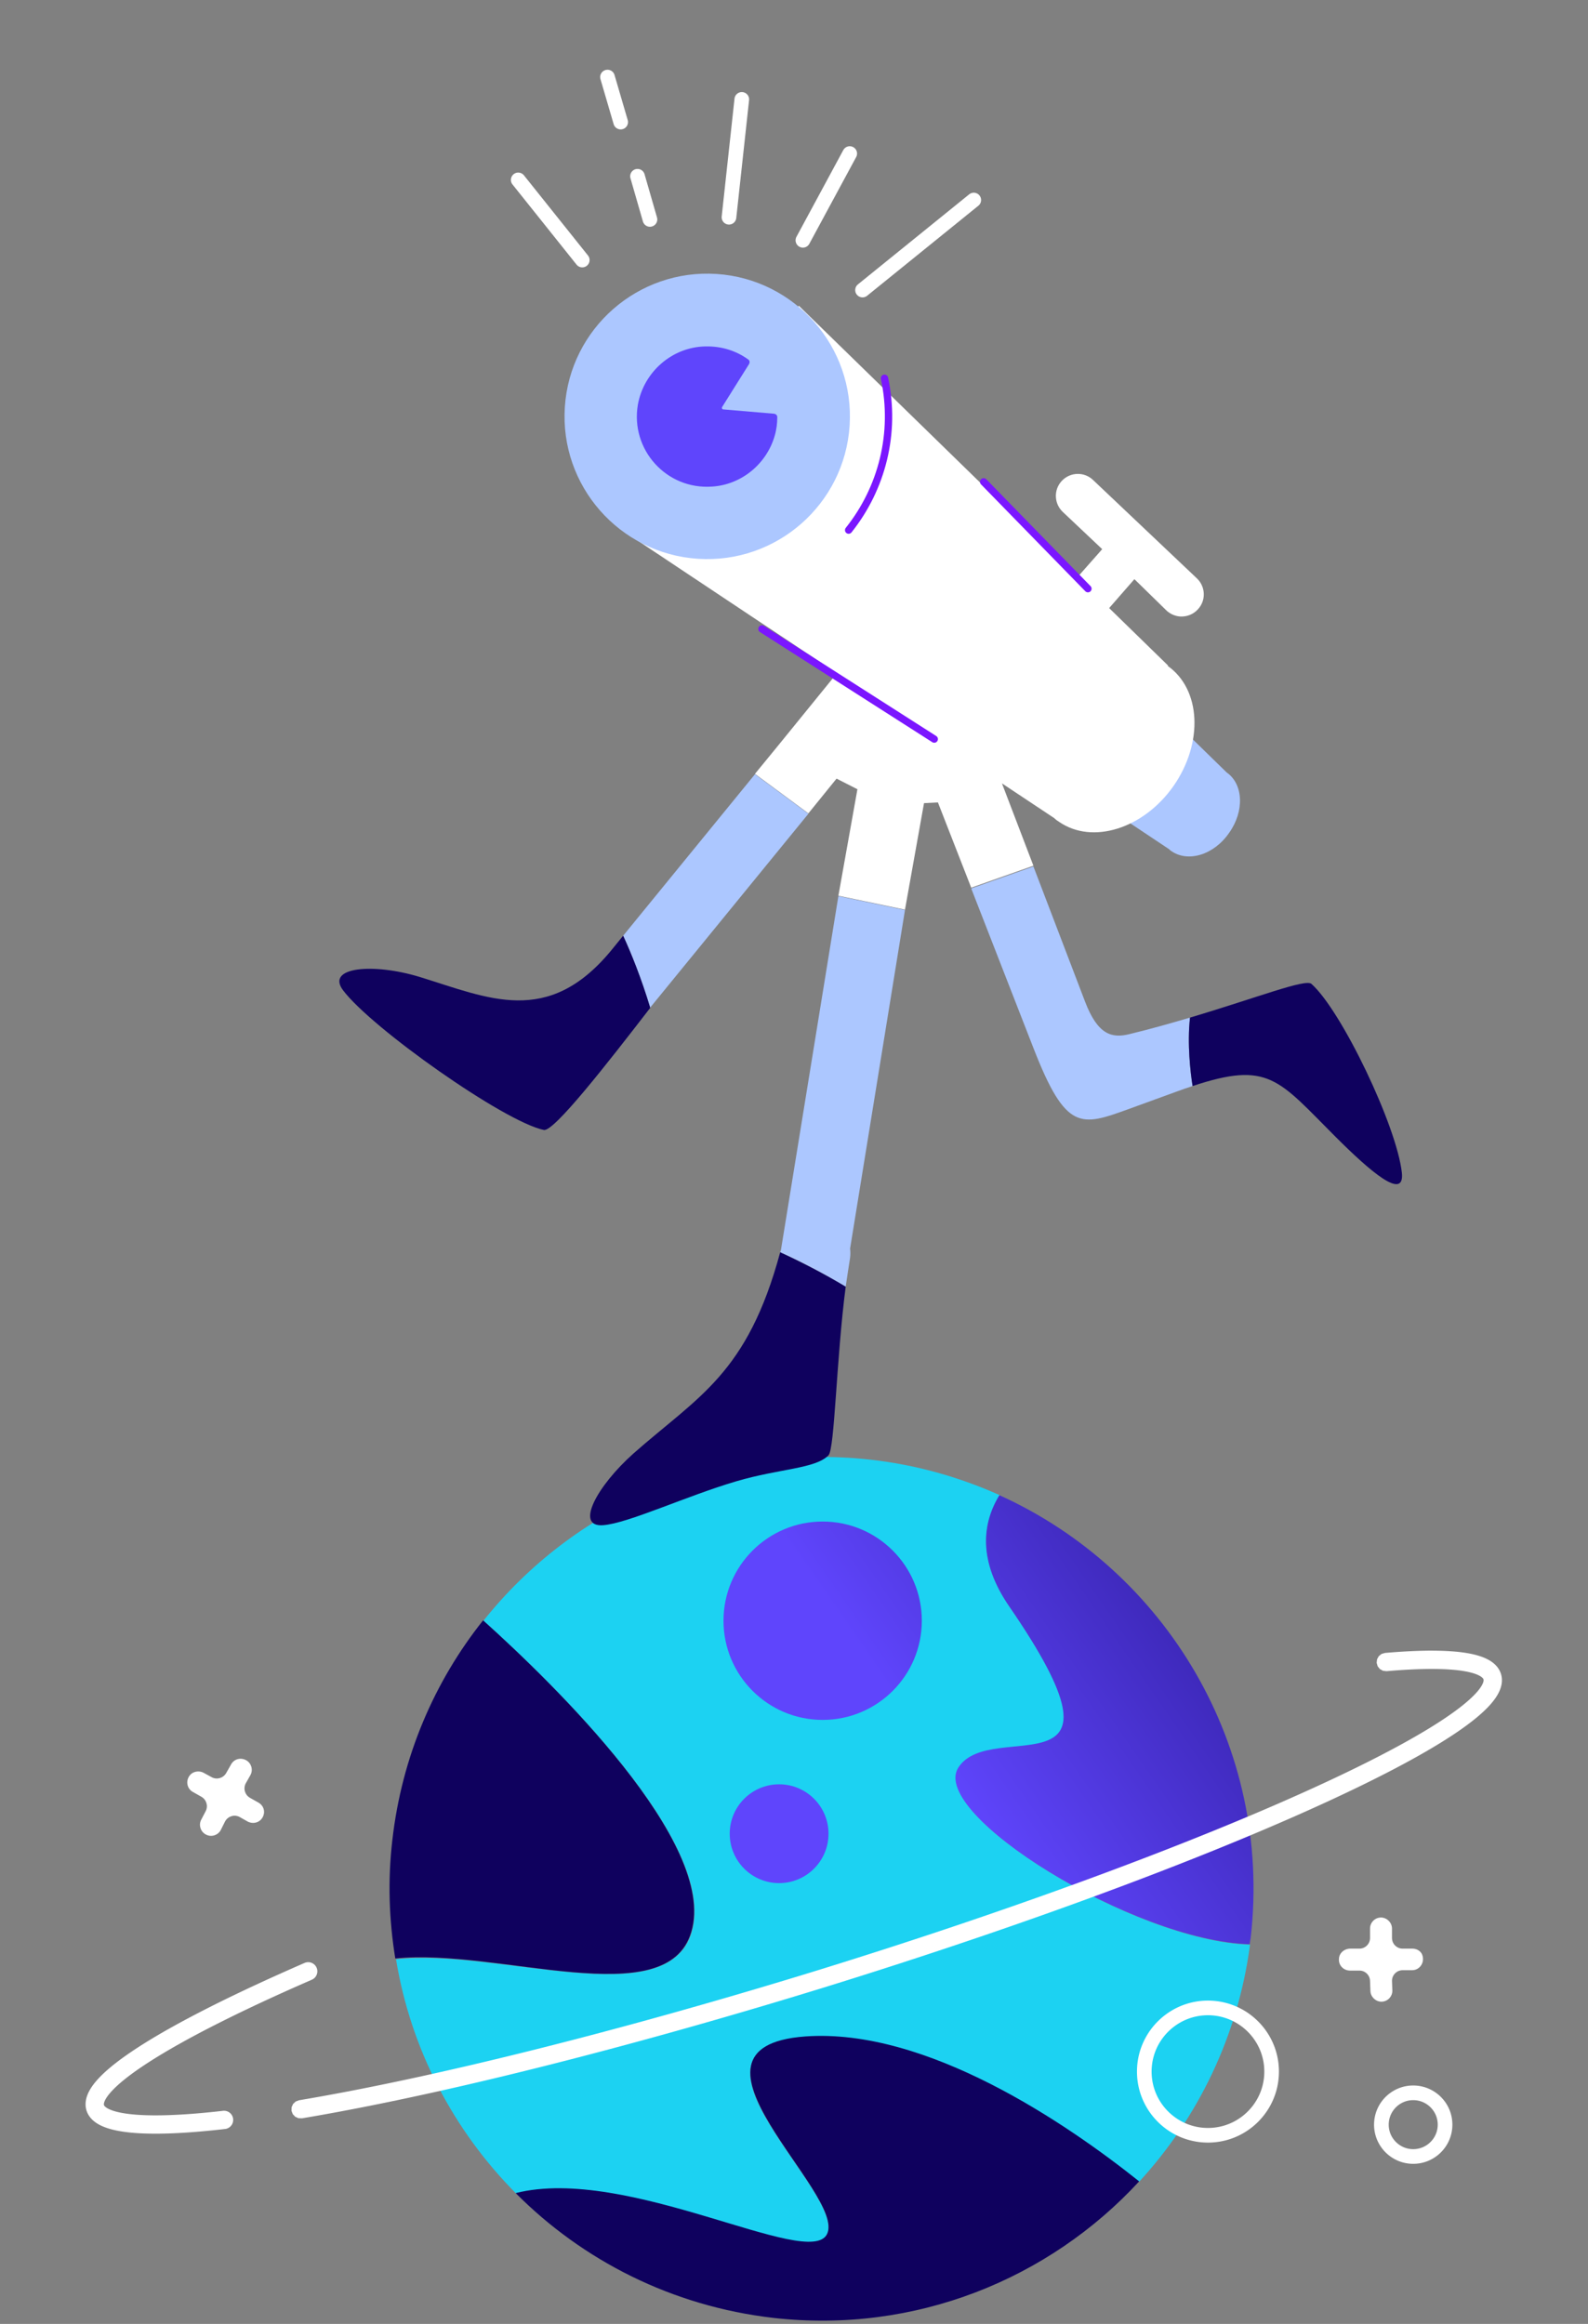 <svg xmlns="http://www.w3.org/2000/svg" xmlns:xlink="http://www.w3.org/1999/xlink" width="100%" height="100%" fill-rule="evenodd" stroke-linecap="round" stroke-miterlimit="10" clip-rule="evenodd" version="1.1" viewBox="0 0 434 635" xml:space="preserve"><rect x="0" y="0" width="434" height="635" fill="#808080" stroke="none"/><g id="discover"><path fill="#1cd2f2" fill-rule="nonzero" d="M226.032,610.558c5.4,-11 -45.2,-51.1 -6,-54c33.2,-2.4 71.5,23.8 91.3,39.6c16,-17.4 27,-39.7 30.3,-64.8c-31.8,-0.9 -87.8,-35.8 -79.6,-48.3c9,-13.9 50.5,9.2 13.9,-44c-8.6,-12.5 -7.5,-22.7 -2.7,-30.5c-10.9,-4.9 -22.8,-8.3 -35.3,-9.7c-42,-4.7 -81.3,13.2 -105.8,44c19,17.1 64.1,60.7 56.9,85.1c-6.7,22.6 -53,4.3 -80.8,7.4c4,24.5 15.7,46.8 32.8,64c30.5,-7.7 80.1,21.1 85,11.2Z"/><path fill="url(#_Linear1)" fill-rule="nonzero" d="M275.832,438.958c36.6,53.2 -4.9,30.1 -13.9,44c-8.2,12.6 47.9,47.4 79.6,48.3c0.1,-0.6 0.2,-1.3 0.3,-1.9c5.9,-52.2 -23.3,-100.3 -68.7,-120.8c-4.7,7.7 -5.9,17.9 2.7,30.4Z"/><path fill="#0f015e" fill-rule="nonzero" d="M188.932,527.858c7.2,-24.3 -37.9,-68 -56.9,-85.1c-13.3,16.7 -22.2,37.2 -24.8,60c-1.3,11.1 -0.9,21.9 0.8,32.4c27.9,-3 74.3,15.4 80.9,-7.3Z"/><path fill="#0f015e" fill-rule="nonzero" d="M311.332,596.058c-19.8,-15.8 -58.1,-42 -91.3,-39.6c-39.1,2.9 11.4,43 6,54c-4.9,9.9 -54.5,-18.9 -85.1,-11.2c18.3,18.4 42.7,30.9 70.4,34.1c38.8,4.4 75.4,-10.6 100,-37.3Z"/><circle cx="224.832" cy="442.858" r="27.1" fill="url(#_Linear2)"/><circle cx="212.932" cy="501.058" r="13.5" fill="url(#_Linear3)"/><path fill="#fff" d="M84.394,536.164l0.236,0.027l0.233,0.049l0.227,0.071l0.22,0.092l0.209,0.113l0.198,0.132l0.184,0.15l0.17,0.167l0.152,0.183l0.135,0.196l0.115,0.208l0.095,0.218l0.074,0.226l0.052,0.232l0.03,0.236l0.007,0.238l-0.015,0.238l-0.038,0.235l-0.06,0.23l-0.082,0.223l-0.103,0.215l-0.122,0.204l-0.142,0.191l-0.159,0.177l-0.175,0.161l-0.189,0.144l-0.203,0.125l-0.213,0.105l-0.879,0.383l-0.872,0.382l-0.866,0.381l-0.861,0.379l-0.855,0.379l-0.85,0.377l-0.844,0.377l-0.838,0.376l-0.832,0.374l-0.827,0.374l-0.821,0.372l-0.814,0.371l-0.809,0.371l-0.804,0.369l-0.797,0.368l-0.791,0.367l-0.785,0.365l-0.779,0.365l-0.773,0.364l-0.767,0.362l-0.761,0.361l-0.755,0.36l-0.749,0.358l-0.742,0.358l-0.736,0.355l-0.73,0.355l-0.724,0.354l-0.717,0.352l-0.711,0.351l-0.704,0.349l-0.698,0.349l-0.692,0.347l-0.685,0.345l-0.679,0.344l-0.672,0.343l-0.666,0.341l-0.659,0.34l-0.652,0.338l-0.646,0.337l-0.639,0.336l-0.632,0.334l-0.625,0.332l-0.619,0.331l-0.612,0.33l-0.605,0.328l-0.598,0.326l-0.591,0.324l-0.585,0.324l-0.577,0.321l-0.57,0.32l-0.563,0.318l-0.557,0.317l-0.549,0.315l-0.541,0.313l-0.535,0.311l-0.528,0.31l-0.52,0.308l-0.513,0.306l-0.506,0.305l-0.498,0.302l-0.491,0.301l-0.483,0.299l-0.476,0.297l-0.469,0.295l-0.461,0.293l-0.453,0.291l-0.446,0.29l-0.439,0.287l-0.43,0.285l-0.423,0.283l-0.415,0.282l-0.407,0.279l-0.4,0.277l-0.391,0.274l-0.384,0.273l-0.375,0.27l-0.37,0.27l-0.178,0.132l-0.18,0.133l-0.176,0.131l-0.175,0.132l-0.173,0.131l-0.17,0.13l-0.169,0.13l-0.166,0.129l-0.165,0.129l-0.163,0.127l-0.16,0.127l-0.158,0.127l-0.156,0.126l-0.155,0.125l-0.151,0.124l-0.15,0.125l-0.149,0.123l-0.145,0.123l-0.144,0.122l-0.141,0.121l-0.139,0.12l-0.138,0.12l-0.135,0.12l-0.133,0.118l-0.131,0.118l-0.129,0.117l-0.126,0.116l-0.123,0.115l-0.123,0.115l-0.12,0.114l-0.118,0.114l-0.116,0.112l-0.112,0.111l-0.112,0.111l-0.109,0.11l-0.106,0.108l-0.104,0.109l-0.103,0.107l-0.1,0.106l-0.098,0.106l-0.094,0.104l-0.094,0.104l-0.091,0.103l-0.089,0.101l-0.086,0.1l-0.084,0.1l-0.082,0.098l-0.08,0.098l-0.077,0.097l-0.075,0.095l-0.072,0.093l-0.071,0.093l-0.068,0.092l-0.066,0.09l-0.064,0.09l-0.061,0.088l-0.059,0.087l-0.056,0.085l-0.055,0.084l-0.052,0.083l-0.05,0.081l-0.047,0.078l-0.046,0.079l-0.044,0.077l-0.04,0.074l-0.039,0.074l-0.037,0.072l-0.034,0.07l-0.033,0.068l-0.03,0.068l-0.029,0.064l-0.026,0.063l-0.025,0.061l-0.022,0.059l-0.02,0.057l-0.019,0.056l-0.017,0.053l-0.016,0.051l-0.013,0.05l-0.012,0.047l-0.011,0.045l-0.01,0.044l-0.007,0.041l-0.007,0.039l-0.005,0.037l-0.005,0.036l-0.003,0.033l-0.003,0.032l-0.001,0.03l-0.001,0.028l0,0.026l0.001,0.025l0.001,0.024l0.001,0.022l0.003,0.021l0.002,0.02l0.003,0.019l0.004,0.018l0.003,0.017l0.004,0.017l0.005,0.017l0.005,0.017l0.003,0.01l0.004,0.01l0.004,0.01l0.005,0.012l0.004,0.01l0.005,0.01l0.006,0.013l0.006,0.011l0.005,0.011l0.007,0.012l0.007,0.012l0.008,0.014l0.008,0.012l0.01,0.015l0.009,0.014l0.01,0.014l0.012,0.016l0.011,0.016l0.012,0.015l0.013,0.016l0.015,0.018l0.014,0.017l0.015,0.017l0.018,0.02l0.018,0.019l0.018,0.018l0.019,0.02l0.022,0.021l0.023,0.022l0.02,0.019l0.024,0.021l0.028,0.024l0.026,0.022l0.025,0.021l0.029,0.024l0.032,0.024l0.03,0.023l0.031,0.024l0.033,0.023l0.036,0.026l0.035,0.024l0.036,0.024l0.04,0.026l0.038,0.025l0.043,0.027l0.041,0.025l0.042,0.025l0.046,0.027l0.045,0.026l0.046,0.026l0.044,0.023l0.105,0.056l0.106,0.053l0.111,0.053l0.113,0.053l0.121,0.053l0.126,0.053l0.129,0.052l0.135,0.052l0.139,0.052l0.145,0.051l0.15,0.051l0.154,0.05l0.158,0.05l0.163,0.049l0.169,0.048l0.172,0.047l0.177,0.047l0.182,0.046l0.186,0.044l0.191,0.045l0.194,0.042l0.198,0.042l0.204,0.042l0.209,0.04l0.212,0.039l0.216,0.038l0.221,0.037l0.225,0.036l0.228,0.035l0.233,0.033l0.237,0.033l0.241,0.031l0.246,0.031l0.249,0.029l0.253,0.028l0.257,0.027l0.262,0.025l0.264,0.025l0.27,0.023l0.273,0.022l0.276,0.021l0.281,0.02l0.284,0.019l0.288,0.017l0.292,0.016l0.296,0.015l0.3,0.013l0.303,0.013l0.307,0.011l0.31,0.01l0.315,0.009l0.318,0.007l0.321,0.006l0.325,0.005l0.33,0.004l0.332,0.003l0.336,0.001l0.339,0l0.343,-0.001l0.347,-0.003l0.35,-0.003l0.353,-0.005l0.358,-0.007l0.361,-0.007l0.364,-0.009l0.368,-0.01l0.371,-0.011l0.374,-0.013l0.378,-0.014l0.381,-0.015l0.385,-0.016l0.388,-0.017l0.391,-0.019l0.395,-0.02l0.398,-0.022l0.401,-0.022l0.405,-0.024l0.408,-0.025l0.411,-0.026l0.414,-0.028l0.419,-0.029l0.421,-0.03l0.424,-0.032l0.428,-0.032l0.43,-0.034l0.434,-0.035l0.438,-0.037l0.44,-0.037l0.444,-0.039l0.446,-0.04l0.45,-0.042l0.453,-0.042l0.456,-0.044l0.46,-0.045l0.462,-0.047l0.465,-0.047l0.469,-0.049l0.471,-0.05l0.475,-0.052l0.478,-0.052l0.481,-0.054l0.486,-0.055l0.237,-0.016l0.238,0.007l0.236,0.029l0.232,0.052l0.226,0.074l0.218,0.095l0.209,0.115l0.196,0.135l0.183,0.152l0.167,0.169l0.15,0.185l0.132,0.197l0.113,0.21l0.093,0.219l0.071,0.227l0.049,0.233l0.027,0.236l0.004,0.238l-0.018,0.237l-0.041,0.235l-0.063,0.229l-0.084,0.223l-0.105,0.213l-0.125,0.202l-0.144,0.19l-0.161,0.175l-0.177,0.159l-0.191,0.142l-0.204,0.122l-0.214,0.103l-0.224,0.082l-0.23,0.06l-0.235,0.038l-0.49,0.056l-0.49,0.055l-0.487,0.054l-0.485,0.052l-0.48,0.051l-0.479,0.05l-0.475,0.049l-0.473,0.047l-0.469,0.046l-0.466,0.045l-0.464,0.044l-0.46,0.042l-0.458,0.042l-0.454,0.039l-0.451,0.039l-0.448,0.037l-0.446,0.036l-0.442,0.035l-0.439,0.033l-0.437,0.033l-0.433,0.031l-0.429,0.029l-0.428,0.029l-0.424,0.027l-0.42,0.026l-0.418,0.024l-0.415,0.024l-0.411,0.022l-0.409,0.021l-0.405,0.019l-0.403,0.018l-0.399,0.017l-0.396,0.016l-0.392,0.014l-0.39,0.013l-0.387,0.012l-0.383,0.01l-0.38,0.009l-0.377,0.008l-0.373,0.007l-0.372,0.005l-0.367,0.004l-0.365,0.003l-0.361,0.001l-0.358,0l-0.355,-0.001l-0.352,-0.003l-0.347,-0.004l-0.345,-0.005l-0.343,-0.007l-0.339,-0.008l-0.335,-0.009l-0.332,-0.011l-0.329,-0.012l-0.327,-0.013l-0.322,-0.015l-0.319,-0.016l-0.317,-0.017l-0.313,-0.019l-0.311,-0.02l-0.306,-0.022l-0.303,-0.023l-0.3,-0.024l-0.297,-0.026l-0.295,-0.027l-0.29,-0.029l-0.287,-0.03l-0.284,-0.031l-0.282,-0.033l-0.278,-0.035l-0.274,-0.035l-0.273,-0.038l-0.268,-0.039l-0.266,-0.04l-0.261,-0.042l-0.259,-0.043l-0.257,-0.045l-0.252,-0.047l-0.249,-0.048l-0.247,-0.05l-0.244,-0.051l-0.241,-0.053l-0.237,-0.055l-0.235,-0.057l-0.231,-0.058l-0.228,-0.06l-0.226,-0.062l-0.222,-0.064l-0.22,-0.066l-0.217,-0.068l-0.214,-0.069l-0.21,-0.072l-0.208,-0.073l-0.205,-0.077l-0.203,-0.078l-0.2,-0.081l-0.197,-0.083l-0.193,-0.085l-0.193,-0.089l-0.188,-0.09l-0.185,-0.093l-0.178,-0.094l-0.095,-0.052l-0.091,-0.05l-0.089,-0.052l-0.087,-0.05l-0.089,-0.053l-0.087,-0.054l-0.085,-0.053l-0.086,-0.055l-0.084,-0.055l-0.085,-0.057l-0.084,-0.058l-0.081,-0.058l-0.082,-0.06l-0.082,-0.06l-0.081,-0.062l-0.078,-0.062l-0.077,-0.062l-0.081,-0.066l-0.077,-0.066l-0.073,-0.064l-0.076,-0.067l-0.077,-0.071l-0.072,-0.069l-0.071,-0.069l-0.072,-0.072l-0.071,-0.074l-0.07,-0.075l-0.067,-0.073l-0.068,-0.077l-0.067,-0.078l-0.064,-0.078l-0.064,-0.08l-0.063,-0.082l-0.062,-0.082l-0.059,-0.082l-0.059,-0.085l-0.058,-0.086l-0.055,-0.086l-0.055,-0.088l-0.053,-0.088l-0.052,-0.09l-0.05,-0.091l-0.049,-0.093l-0.047,-0.093l-0.044,-0.093l-0.044,-0.095l-0.042,-0.096l-0.04,-0.096l-0.038,-0.098l-0.037,-0.098l-0.034,-0.098l-0.037,-0.111l-0.044,-0.148l-0.04,-0.149l-0.036,-0.15l-0.032,-0.152l-0.028,-0.151l-0.024,-0.152l-0.019,-0.152l-0.016,-0.152l-0.011,-0.153l-0.008,-0.153l-0.003,-0.152l0,-0.152l0.004,-0.151l0.008,-0.151l0.012,-0.15l0.015,-0.15l0.018,-0.15l0.022,-0.148l0.025,-0.148l0.028,-0.147l0.031,-0.145l0.034,-0.145l0.037,-0.145l0.04,-0.143l0.043,-0.143l0.045,-0.142l0.048,-0.141l0.05,-0.141l0.054,-0.14l0.055,-0.138l0.058,-0.139l0.06,-0.137l0.062,-0.137l0.065,-0.135l0.067,-0.136l0.069,-0.136l0.071,-0.134l0.074,-0.135l0.075,-0.133l0.078,-0.133l0.08,-0.134l0.082,-0.133l0.083,-0.132l0.086,-0.132l0.087,-0.132l0.09,-0.132l0.092,-0.131l0.092,-0.131l0.096,-0.131l0.097,-0.131l0.1,-0.131l0.101,-0.132l0.103,-0.131l0.105,-0.13l0.107,-0.131l0.108,-0.13l0.111,-0.131l0.112,-0.131l0.115,-0.132l0.117,-0.131l0.117,-0.13l0.12,-0.132l0.122,-0.131l0.124,-0.132l0.125,-0.132l0.128,-0.132l0.129,-0.132l0.131,-0.132l0.133,-0.133l0.136,-0.133l0.136,-0.133l0.139,-0.133l0.14,-0.133l0.142,-0.134l0.145,-0.134l0.146,-0.135l0.148,-0.134l0.149,-0.134l0.152,-0.136l0.153,-0.135l0.155,-0.135l0.158,-0.137l0.159,-0.136l0.161,-0.136l0.163,-0.138l0.164,-0.137l0.166,-0.137l0.169,-0.139l0.17,-0.137l0.171,-0.139l0.174,-0.139l0.176,-0.139l0.178,-0.14l0.178,-0.14l0.182,-0.14l0.182,-0.141l0.185,-0.141l0.187,-0.141l0.189,-0.142l0.19,-0.142l0.192,-0.143l0.195,-0.144l0.392,-0.286l0.401,-0.288l0.408,-0.29l0.415,-0.291l0.422,-0.293l0.43,-0.294l0.437,-0.296l0.444,-0.298l0.451,-0.299l0.458,-0.3l0.466,-0.302l0.473,-0.304l0.479,-0.305l0.487,-0.307l0.494,-0.308l0.5,-0.309l0.509,-0.312l0.515,-0.312l0.521,-0.314l0.529,-0.316l0.536,-0.317l0.543,-0.319l0.549,-0.32l0.557,-0.321l0.563,-0.324l0.57,-0.324l0.577,-0.326l0.584,-0.327l0.59,-0.329l0.597,-0.33l0.604,-0.332l0.611,-0.333l0.617,-0.335l0.623,-0.335l0.631,-0.338l0.637,-0.338l0.643,-0.34l0.65,-0.341l0.657,-0.343l0.663,-0.344l0.67,-0.345l0.676,-0.347l0.682,-0.348l0.689,-0.349l0.695,-0.35l0.701,-0.352l0.707,-0.353l0.714,-0.354l0.721,-0.356l0.726,-0.357l0.733,-0.357l0.738,-0.36l0.745,-0.36l0.751,-0.361l0.757,-0.363l0.763,-0.364l0.769,-0.365l0.776,-0.366l0.781,-0.367l0.787,-0.368l0.793,-0.369l0.799,-0.371l0.804,-0.371l0.811,-0.373l0.816,-0.374l0.823,-0.374l0.828,-0.376l0.833,-0.377l0.84,-0.377l0.845,-0.379l0.851,-0.38l0.856,-0.381l0.862,-0.381l0.868,-0.383l0.873,-0.383l0.878,-0.385l0.883,-0.384l0.222,-0.085l0.23,-0.063l0.234,-0.041l0.237,-0.018l0.238,0.004Z"/><path fill="#fff" d="M391.671,451.042l0.318,0.002l0.316,0.003l0.313,0.004l0.312,0.005l0.307,0.006l0.305,0.007l0.304,0.008l0.3,0.009l0.298,0.011l0.294,0.011l0.293,0.012l0.291,0.014l0.286,0.015l0.285,0.016l0.283,0.017l0.279,0.018l0.276,0.019l0.275,0.02l0.272,0.021l0.269,0.023l0.267,0.024l0.264,0.024l0.261,0.026l0.258,0.027l0.256,0.029l0.255,0.029l0.251,0.031l0.247,0.032l0.248,0.033l0.242,0.034l0.24,0.035l0.24,0.037l0.236,0.039l0.233,0.039l0.229,0.04l0.229,0.042l0.227,0.043l0.222,0.045l0.22,0.045l0.22,0.048l0.216,0.048l0.212,0.05l0.211,0.051l0.209,0.053l0.206,0.054l0.204,0.056l0.201,0.058l0.199,0.059l0.196,0.06l0.194,0.062l0.192,0.064l0.19,0.065l0.187,0.068l0.185,0.069l0.183,0.071l0.18,0.072l0.178,0.075l0.176,0.077l0.174,0.079l0.169,0.08l0.171,0.084l0.167,0.086l0.163,0.087l0.164,0.091l0.16,0.093l0.158,0.096l0.155,0.098l0.153,0.101l0.151,0.104l0.148,0.107l0.147,0.111l0.143,0.114l0.139,0.115l0.133,0.116l0.075,0.069l0.064,0.059l0.065,0.062l0.067,0.066l0.067,0.067l0.063,0.065l0.06,0.063l0.064,0.07l0.063,0.07l0.059,0.069l0.059,0.07l0.058,0.071l0.059,0.074l0.056,0.073l0.055,0.073l0.056,0.077l0.053,0.075l0.051,0.077l0.051,0.077l0.051,0.08l0.049,0.079l0.047,0.08l0.047,0.083l0.045,0.082l0.044,0.082l0.043,0.086l0.041,0.084l0.039,0.085l0.039,0.087l0.037,0.087l0.036,0.087l0.033,0.087l0.034,0.09l0.031,0.089l0.029,0.089l0.03,0.095l0.037,0.128l0.037,0.139l0.033,0.141l0.029,0.14l0.026,0.141l0.023,0.141l0.019,0.142l0.015,0.142l0.012,0.142l0.008,0.142l0.005,0.142l0.002,0.141l-0.002,0.142l-0.005,0.141l-0.008,0.14l-0.011,0.14l-0.014,0.139l-0.018,0.139l-0.02,0.139l-0.023,0.137l-0.025,0.137l-0.029,0.137l-0.031,0.135l-0.033,0.134l-0.036,0.134l-0.038,0.134l-0.041,0.133l-0.043,0.132l-0.045,0.131l-0.048,0.13l-0.049,0.131l-0.052,0.129l-0.054,0.128l-0.056,0.129l-0.058,0.129l-0.059,0.125l-0.062,0.127l-0.064,0.126l-0.065,0.126l-0.068,0.126l-0.069,0.125l-0.071,0.124l-0.072,0.123l-0.075,0.126l-0.077,0.123l-0.078,0.123l-0.079,0.123l-0.082,0.124l-0.083,0.122l-0.085,0.123l-0.086,0.122l-0.089,0.122l-0.09,0.122l-0.091,0.122l-0.093,0.122l-0.095,0.122l-0.097,0.123l-0.098,0.122l-0.1,0.122l-0.101,0.121l-0.103,0.122l-0.105,0.122l-0.106,0.122l-0.109,0.123l-0.109,0.122l-0.111,0.123l-0.114,0.123l-0.114,0.122l-0.115,0.121l-0.119,0.124l-0.12,0.124l-0.119,0.122l-0.124,0.124l-0.123,0.123l-0.126,0.124l-0.128,0.124l-0.129,0.124l-0.13,0.124l-0.133,0.125l-0.134,0.126l-0.134,0.123l-0.137,0.125l-0.14,0.127l-0.14,0.126l-0.142,0.125l-0.144,0.127l-0.144,0.126l-0.147,0.126l-0.147,0.127l-0.151,0.128l-0.152,0.128l-0.153,0.128l-0.155,0.128l-0.158,0.13l-0.315,0.256l-0.324,0.259l-0.33,0.26l-0.337,0.261l-0.343,0.263l-0.349,0.263l-0.355,0.266l-0.362,0.266l-0.369,0.268l-0.375,0.269l-0.381,0.27l-0.387,0.271l-0.393,0.273l-0.4,0.274l-0.406,0.276l-0.413,0.277l-0.418,0.277l-0.425,0.28l-0.43,0.28l-0.438,0.283l-0.443,0.283l-0.45,0.285l-0.456,0.286l-0.461,0.287l-0.468,0.289l-0.474,0.289l-0.48,0.292l-0.486,0.292l-0.492,0.294l-0.499,0.295l-0.504,0.297l-0.51,0.297l-0.516,0.299l-0.522,0.3l-0.528,0.302l-0.534,0.303l-0.54,0.304l-0.546,0.305l-0.552,0.306l-0.557,0.308l-0.564,0.309l-0.569,0.31l-0.574,0.311l-0.581,0.313l-0.587,0.314l-0.592,0.315l-0.597,0.316l-0.604,0.317l-0.609,0.319l-0.615,0.319l-0.62,0.321l-0.626,0.322l-0.632,0.323l-0.638,0.324l-0.642,0.325l-0.648,0.327l-0.655,0.327l-0.659,0.329l-0.664,0.329l-0.67,0.331l-0.676,0.332l-0.681,0.333l-0.686,0.334l-0.692,0.335l-0.697,0.336l-0.703,0.336l-0.707,0.338l-0.713,0.34l-0.718,0.34l-0.724,0.34l-0.728,0.342l-0.734,0.343l-0.739,0.344l-0.744,0.345l-0.75,0.346l-0.754,0.346l-0.759,0.348l-0.765,0.349l-0.769,0.349l-0.775,0.35l-0.779,0.351l-0.785,0.352l-0.789,0.353l-0.795,0.354l-0.799,0.354l-0.804,0.356l-0.809,0.356l-0.814,0.357l-0.819,0.358l-0.823,0.358l-0.829,0.36l-0.833,0.36l-0.837,0.361l-0.843,0.362l-0.847,0.362l-0.852,0.363l-0.856,0.364l-0.861,0.365l-0.866,0.365l-0.87,0.367l-0.875,0.366l-0.879,0.368l-0.884,0.368l-0.889,0.369l-0.893,0.369l-0.897,0.37l-0.901,0.37l-0.906,0.372l-0.911,0.372l-0.915,0.372l-0.919,0.373l-0.924,0.374l-0.927,0.374l-0.932,0.375l-0.937,0.375l-0.94,0.376l-0.945,0.377l-0.949,0.377l-0.953,0.377l-0.957,0.378l-0.962,0.379l-0.965,0.378l-0.969,0.38l-0.974,0.38l-0.977,0.38l-0.982,0.381l-0.985,0.381l-0.99,0.382l-0.993,0.382l-0.997,0.382l-1.002,0.383l-1.005,0.383l-1.009,0.384l-1.013,0.384l-1.016,0.384l-1.021,0.385l-1.024,0.384l-1.028,0.386l-1.031,0.385l-1.035,0.386l-1.039,0.386l-1.043,0.387l-1.046,0.387l-1.05,0.387l-1.053,0.387l-1.057,0.388l-1.061,0.387l-1.064,0.388l-1.067,0.389l-1.071,0.388l-1.074,0.389l-1.078,0.388l-1.081,0.389l-1.085,0.389l-1.088,0.39l-1.091,0.389l-1.095,0.39l-1.098,0.389l-1.101,0.39l-1.104,0.39l-1.108,0.39l-1.11,0.39l-1.115,0.39l-1.117,0.391l-1.12,0.39l-1.123,0.39l-1.127,0.391l-1.129,0.39l-1.133,0.39l-1.136,0.391l-1.138,0.39l-1.142,0.391l-1.144,0.39l-1.148,0.39l-1.15,0.39l-1.154,0.391l-1.156,0.39l-1.159,0.39l-1.161,0.39l-1.165,0.39l-1.167,0.39l-1.171,0.389l-1.172,0.39l-1.176,0.389l-1.178,0.39l-1.181,0.389l-1.183,0.389l-1.187,0.389l-1.188,0.388l-1.192,0.388l-1.193,0.389l-1.197,0.388l-1.199,0.388l-1.201,0.387l-1.204,0.387l-1.206,0.387l-1.209,0.387l-1.211,0.386l-1.214,0.387l-1.216,0.386l-1.218,0.385l-1.22,0.386l-1.223,0.384l-1.225,0.385l-1.227,0.384l-1.229,0.384l-1.232,0.384l-1.234,0.383l-1.237,0.383l-1.297,0.399l-1.293,0.396l-1.291,0.395l-1.289,0.393l-1.288,0.392l-1.286,0.39l-1.284,0.388l-1.283,0.387l-1.28,0.385l-1.279,0.383l-1.276,0.381l-1.274,0.38l-1.273,0.378l-1.27,0.376l-1.268,0.375l-1.267,0.372l-1.264,0.371l-1.262,0.37l-1.26,0.367l-1.257,0.366l-1.256,0.364l-1.253,0.363l-1.251,0.36l-1.248,0.359l-1.246,0.357l-1.244,0.355l-1.241,0.353l-1.239,0.352l-1.236,0.35l-1.234,0.348l-1.232,0.346l-1.229,0.345l-1.226,0.342l-1.224,0.341l-1.221,0.339l-1.219,0.337l-1.215,0.335l-1.213,0.334l-1.211,0.331l-1.207,0.33l-1.205,0.328l-1.202,0.325l-1.199,0.324l-1.197,0.323l-1.193,0.32l-1.191,0.318l-1.187,0.317l-1.185,0.314l-1.181,0.313l-1.179,0.311l-1.175,0.309l-1.172,0.307l-1.17,0.305l-1.166,0.303l-1.163,0.301l-1.159,0.299l-1.157,0.297l-1.153,0.295l-1.15,0.294l-1.147,0.291l-1.143,0.289l-1.14,0.288l-1.136,0.285l-1.133,0.284l-1.13,0.281l-1.126,0.279l-1.123,0.278l-1.119,0.275l-1.116,0.274l-1.112,0.271l-1.108,0.269l-1.105,0.268l-1.101,0.265l-1.097,0.263l-1.094,0.261l-1.09,0.259l-1.086,0.257l-1.082,0.255l-1.079,0.253l-1.075,0.251l-1.071,0.249l-1.066,0.246l-1.063,0.245l-1.059,0.242l-1.055,0.241l-1.051,0.238l-1.047,0.236l-1.043,0.234l-1.038,0.232l-1.035,0.23l-1.03,0.228l-1.027,0.225l-1.022,0.223l-1.017,0.222l-1.014,0.219l-1.009,0.217l-1.005,0.214l-1,0.213l-0.996,0.21l-0.992,0.209l-0.988,0.206l-0.982,0.203l-0.979,0.202l-0.974,0.199l-0.969,0.197l-0.965,0.195l-0.96,0.193l-0.955,0.191l-0.951,0.188l-0.947,0.186l-0.941,0.184l-0.937,0.181l-0.932,0.18l-0.927,0.177l-0.922,0.174l-0.918,0.173l-0.913,0.17l-0.908,0.168l-0.903,0.166l-0.898,0.163l-0.892,0.161l-0.888,0.159l-0.884,0.157l-0.878,0.154l-0.872,0.151l-0.868,0.15l-0.863,0.147l-0.855,0.145l-0.975,-0.029l-0.89,-0.399l-0.67,-0.71l-0.347,-0.912l0.029,-0.975l0.399,-0.889l0.71,-0.67l0.911,-0.347l0.852,-0.143l0.854,-0.146l0.86,-0.148l0.865,-0.151l0.87,-0.153l0.875,-0.155l0.881,-0.157l0.885,-0.16l0.891,-0.162l0.896,-0.164l0.9,-0.167l0.906,-0.169l0.91,-0.171l0.916,-0.173l0.92,-0.176l0.925,-0.178l0.93,-0.18l0.935,-0.183l0.94,-0.184l0.944,-0.187l0.949,-0.19l0.954,-0.191l0.959,-0.194l0.963,-0.196l0.967,-0.198l0.973,-0.2l0.976,-0.203l0.982,-0.204l0.985,-0.207l0.99,-0.21l0.996,-0.211l0.999,-0.213l1.003,-0.216l1.007,-0.218l1.013,-0.22l1.016,-0.222l1.021,-0.224l1.025,-0.227l1.029,-0.228l1.033,-0.231l1.037,-0.233l1.042,-0.235l1.046,-0.237l1.049,-0.239l1.054,-0.241l1.058,-0.244l1.062,-0.245l1.065,-0.248l1.07,-0.249l1.073,-0.252l1.078,-0.254l1.081,-0.256l1.085,-0.258l1.089,-0.26l1.093,-0.262l1.095,-0.264l1.1,-0.266l1.104,-0.268l1.108,-0.27l1.11,-0.273l1.115,-0.274l1.118,-0.276l1.122,-0.278l1.125,-0.281l1.128,-0.282l1.132,-0.284l1.135,-0.286l1.139,-0.289l1.142,-0.29l1.146,-0.292l1.149,-0.294l1.152,-0.296l1.155,-0.298l1.159,-0.3l1.161,-0.302l1.165,-0.304l1.168,-0.306l1.172,-0.308l1.174,-0.309l1.177,-0.312l1.18,-0.313l1.184,-0.316l1.186,-0.317l1.189,-0.319l1.192,-0.321l1.195,-0.323l1.198,-0.325l1.201,-0.326l1.203,-0.329l1.207,-0.33l1.209,-0.333l1.211,-0.334l1.215,-0.336l1.217,-0.338l1.22,-0.339l1.222,-0.342l1.225,-0.343l1.227,-0.345l1.23,-0.347l1.233,-0.348l1.235,-0.351l1.237,-0.352l1.24,-0.354l1.242,-0.356l1.245,-0.358l1.247,-0.359l1.249,-0.361l1.251,-0.363l1.254,-0.365l1.256,-0.366l1.258,-0.369l1.26,-0.37l1.262,-0.371l1.265,-0.374l1.266,-0.375l1.269,-0.377l1.271,-0.378l1.272,-0.381l1.275,-0.381l1.276,-0.384l1.279,-0.385l1.28,-0.388l1.282,-0.388l1.284,-0.391l1.286,-0.392l1.287,-0.393l1.29,-0.396l1.289,-0.396l1.231,-0.382l1.23,-0.382l1.228,-0.382l1.226,-0.383l1.223,-0.383l1.222,-0.383l1.219,-0.384l1.216,-0.384l1.215,-0.385l1.212,-0.384l1.21,-0.386l1.207,-0.385l1.205,-0.385l1.202,-0.386l1.201,-0.386l1.197,-0.386l1.195,-0.387l1.193,-0.387l1.19,-0.387l1.188,-0.387l1.185,-0.387l1.182,-0.388l1.18,-0.388l1.177,-0.388l1.175,-0.388l1.171,-0.388l1.17,-0.388l1.166,-0.389l1.163,-0.388l1.161,-0.389l1.158,-0.389l1.156,-0.388l1.152,-0.389l1.149,-0.389l1.147,-0.389l1.144,-0.389l1.14,-0.389l1.138,-0.389l1.135,-0.389l1.131,-0.389l1.129,-0.39l1.126,-0.389l1.122,-0.389l1.12,-0.388l1.116,-0.389l1.114,-0.389l1.109,-0.389l1.108,-0.389l1.103,-0.388l1.101,-0.389l1.097,-0.388l1.094,-0.388l1.09,-0.389l1.088,-0.388l1.083,-0.388l1.081,-0.387l1.077,-0.388l1.074,-0.387l1.07,-0.387l1.067,-0.387l1.064,-0.387l1.059,-0.386l1.057,-0.386l1.052,-0.386l1.05,-0.386l1.045,-0.386l1.042,-0.385l1.039,-0.385l1.034,-0.384l1.031,-0.385l1.028,-0.384l1.023,-0.384l1.02,-0.383l1.016,-0.383l1.012,-0.383l1.008,-0.382l1.005,-0.382l1.001,-0.381l0.996,-0.381l0.993,-0.381l0.989,-0.38l0.985,-0.38l0.981,-0.38l0.977,-0.379l0.973,-0.378l0.969,-0.378l0.965,-0.378l0.961,-0.377l0.956,-0.376l0.952,-0.377l0.949,-0.375l0.944,-0.375l0.94,-0.375l0.935,-0.373l0.932,-0.374l0.927,-0.373l0.923,-0.372l0.918,-0.372l0.914,-0.371l0.91,-0.37l0.905,-0.37l0.901,-0.369l0.897,-0.369l0.892,-0.367l0.887,-0.368l0.883,-0.366l0.878,-0.366l0.874,-0.365l0.87,-0.365l0.865,-0.363l0.86,-0.363l0.855,-0.362l0.851,-0.362l0.846,-0.361l0.841,-0.36l0.837,-0.359l0.832,-0.359l0.827,-0.357l0.822,-0.357l0.818,-0.356l0.812,-0.355l0.808,-0.355l0.803,-0.353l0.798,-0.352l0.792,-0.352l0.789,-0.351l0.783,-0.35l0.777,-0.349l0.773,-0.348l0.768,-0.348l0.763,-0.346l0.757,-0.345l0.753,-0.345l0.747,-0.343l0.742,-0.342l0.737,-0.342l0.732,-0.34l0.726,-0.34l0.721,-0.338l0.716,-0.338l0.711,-0.336l0.705,-0.335l0.7,-0.334l0.694,-0.334l0.689,-0.332l0.684,-0.331l0.678,-0.329l0.672,-0.329l0.667,-0.328l0.661,-0.326l0.657,-0.326l0.65,-0.324l0.645,-0.322l0.639,-0.322l0.633,-0.321l0.628,-0.319l0.622,-0.318l0.616,-0.317l0.611,-0.316l0.604,-0.314l0.599,-0.313l0.593,-0.312l0.588,-0.311l0.581,-0.309l0.575,-0.308l0.57,-0.306l0.564,-0.306l0.557,-0.303l0.552,-0.303l0.545,-0.301l0.54,-0.299l0.533,-0.299l0.527,-0.297l0.521,-0.295l0.515,-0.294l0.509,-0.292l0.502,-0.292l0.497,-0.289l0.489,-0.288l0.484,-0.286l0.477,-0.286l0.471,-0.283l0.465,-0.282l0.458,-0.28l0.451,-0.278l0.446,-0.278l0.439,-0.275l0.432,-0.274l0.425,-0.272l0.419,-0.27l0.413,-0.269l0.406,-0.267l0.399,-0.265l0.392,-0.263l0.386,-0.261l0.379,-0.26l0.372,-0.259l0.365,-0.256l0.359,-0.254l0.351,-0.252l0.344,-0.25l0.338,-0.248l0.331,-0.247l0.323,-0.244l0.316,-0.242l0.31,-0.241l0.302,-0.237l0.295,-0.236l0.29,-0.236l0.139,-0.114l0.139,-0.115l0.138,-0.116l0.135,-0.113l0.133,-0.114l0.133,-0.113l0.13,-0.113l0.129,-0.112l0.126,-0.111l0.125,-0.111l0.123,-0.11l0.119,-0.108l0.12,-0.109l0.118,-0.11l0.114,-0.106l0.113,-0.106l0.112,-0.107l0.11,-0.105l0.107,-0.105l0.106,-0.104l0.104,-0.103l0.101,-0.102l0.101,-0.103l0.097,-0.1l0.096,-0.1l0.095,-0.101l0.092,-0.099l0.09,-0.097l0.088,-0.097l0.087,-0.097l0.083,-0.094l0.083,-0.095l0.081,-0.094l0.078,-0.093l0.077,-0.092l0.074,-0.091l0.073,-0.091l0.07,-0.088l0.068,-0.088l0.067,-0.087l0.065,-0.086l0.062,-0.085l0.061,-0.085l0.059,-0.082l0.056,-0.082l0.055,-0.081l0.053,-0.08l0.05,-0.078l0.049,-0.077l0.047,-0.076l0.044,-0.073l0.044,-0.075l0.041,-0.072l0.039,-0.071l0.037,-0.068l0.036,-0.068l0.033,-0.067l0.032,-0.065l0.03,-0.064l0.028,-0.061l0.026,-0.06l0.025,-0.06l0.023,-0.057l0.021,-0.055l0.019,-0.054l0.018,-0.053l0.017,-0.05l0.015,-0.049l0.013,-0.046l0.013,-0.046l0.01,-0.044l0.01,-0.042l0.008,-0.04l0.007,-0.038l0.007,-0.037l0.005,-0.035l0.004,-0.033l0.003,-0.032l0.002,-0.03l0.002,-0.029l0.001,-0.027l0,-0.025l0,-0.025l-0.001,-0.023l-0.001,-0.022l-0.002,-0.02l-0.002,-0.02l-0.002,-0.019l-0.003,-0.018l-0.004,-0.018l-0.003,-0.016l-0.004,-0.016l-0.004,-0.016l-0.008,-0.026l-0.001,-0.006l-0.004,-0.01l-0.004,-0.011l-0.003,-0.009l-0.004,-0.011l-0.004,-0.01l-0.005,-0.011l-0.004,-0.009l-0.005,-0.011l-0.005,-0.011l-0.005,-0.01l-0.006,-0.011l-0.007,-0.013l-0.006,-0.01l-0.007,-0.012l-0.008,-0.013l-0.007,-0.011l-0.009,-0.014l-0.01,-0.014l-0.01,-0.014l-0.009,-0.013l-0.011,-0.015l-0.012,-0.015l-0.011,-0.014l-0.013,-0.016l-0.014,-0.016l-0.015,-0.018l-0.013,-0.014l-0.014,-0.015l-0.019,-0.021l-0.019,-0.019l-0.016,-0.016l-0.016,-0.016l-0.021,-0.02l-0.024,-0.022l-0.014,-0.013l-0.05,-0.044l-0.051,-0.042l-0.053,-0.042l-0.056,-0.042l-0.061,-0.044l-0.065,-0.045l-0.069,-0.046l-0.072,-0.046l-0.077,-0.047l-0.081,-0.047l-0.084,-0.046l-0.091,-0.048l-0.093,-0.048l-0.095,-0.047l-0.103,-0.049l-0.106,-0.048l-0.109,-0.048l-0.113,-0.047l-0.118,-0.048l-0.121,-0.047l-0.125,-0.046l-0.129,-0.047l-0.133,-0.046l-0.137,-0.045l-0.14,-0.045l-0.146,-0.045l-0.148,-0.044l-0.152,-0.043l-0.156,-0.043l-0.159,-0.042l-0.163,-0.041l-0.167,-0.041l-0.171,-0.04l-0.174,-0.039l-0.176,-0.038l-0.182,-0.038l-0.186,-0.037l-0.186,-0.035l-0.191,-0.035l-0.196,-0.035l-0.2,-0.033l-0.201,-0.033l-0.203,-0.031l-0.21,-0.031l-0.213,-0.03l-0.213,-0.029l-0.22,-0.028l-0.222,-0.027l-0.224,-0.026l-0.227,-0.025l-0.233,-0.024l-0.235,-0.024l-0.238,-0.022l-0.24,-0.022l-0.245,-0.02l-0.247,-0.02l-0.25,-0.018l-0.255,-0.017l-0.257,-0.017l-0.259,-0.016l-0.263,-0.014l-0.266,-0.014l-0.269,-0.013l-0.271,-0.011l-0.276,-0.011l-0.278,-0.009l-0.281,-0.009l-0.283,-0.008l-0.288,-0.006l-0.29,-0.006l-0.292,-0.005l-0.295,-0.003l-0.3,-0.003l-0.302,-0.002l-0.303,0l-0.308,0l-0.311,0.001l-0.312,0.003l-0.316,0.003l-0.319,0.005l-0.322,0.005l-0.324,0.006l-0.327,0.008l-0.33,0.008l-0.334,0.009l-0.335,0.011l-0.337,0.011l-0.343,0.013l-0.344,0.013l-0.346,0.014l-0.348,0.016l-0.353,0.016l-0.355,0.017l-0.357,0.019l-0.361,0.019l-0.362,0.021l-0.366,0.021l-0.368,0.022l-0.371,0.024l-0.373,0.024l-0.376,0.025l-0.379,0.027l-0.381,0.027l-0.384,0.028l-0.386,0.03l-0.39,0.03l-0.392,0.031l-0.394,0.033l-0.397,0.033l-0.402,0.034l-0.969,-0.108l-0.855,-0.47l-0.609,-0.762l-0.271,-0.937l0.108,-0.969l0.47,-0.855l0.762,-0.609l0.937,-0.271l0.406,-0.035l0.407,-0.034l0.405,-0.034l0.401,-0.031l0.399,-0.031l0.397,-0.031l0.394,-0.029l0.392,-0.028l0.389,-0.027l0.387,-0.026l0.385,-0.025l0.382,-0.024l0.379,-0.023l0.377,-0.022l0.375,-0.021l0.371,-0.02l0.37,-0.019l0.366,-0.018l0.364,-0.017l0.363,-0.016l0.36,-0.015l0.357,-0.014l0.353,-0.013l0.352,-0.012l0.35,-0.01l0.346,-0.01l0.344,-0.009l0.341,-0.008l0.34,-0.006l0.336,-0.006l0.333,-0.004l0.332,-0.004l0.33,-0.003l0.325,-0.001l0.324,0l0.321,0Z"/><path fill="#fff" d="M330.381,546.66l0.25,0.005l0.249,0.008l0.248,0.011l0.248,0.014l0.245,0.017l0.246,0.02l0.245,0.024l0.244,0.026l0.243,0.029l0.242,0.033l0.242,0.035l0.24,0.038l0.239,0.042l0.238,0.044l0.238,0.047l0.236,0.05l0.235,0.053l0.235,0.056l0.232,0.058l0.232,0.061l0.232,0.064l0.229,0.067l0.228,0.069l0.229,0.073l0.226,0.075l0.224,0.078l0.223,0.08l0.223,0.083l0.221,0.086l0.22,0.088l0.218,0.091l0.218,0.093l0.215,0.097l0.214,0.098l0.213,0.101l0.212,0.104l0.209,0.105l0.209,0.109l0.207,0.111l0.205,0.113l0.204,0.116l0.202,0.118l0.201,0.12l0.199,0.123l0.198,0.125l0.196,0.127l0.194,0.13l0.193,0.131l0.191,0.135l0.189,0.136l0.187,0.138l0.186,0.141l0.184,0.143l0.183,0.146l0.18,0.146l0.178,0.149l0.178,0.152l0.175,0.154l0.172,0.155l0.172,0.158l0.169,0.159l0.167,0.161l0.166,0.164l0.163,0.165l0.162,0.167l0.16,0.17l0.157,0.171l0.155,0.173l0.154,0.176l0.151,0.176l0.15,0.179l0.147,0.181l0.145,0.182l0.143,0.184l0.14,0.185l0.139,0.188l0.136,0.19l0.135,0.191l0.131,0.192l0.13,0.194l0.127,0.196l0.125,0.198l0.123,0.199l0.12,0.2l0.119,0.203l0.115,0.204l0.113,0.205l0.111,0.207l0.109,0.209l0.106,0.21l0.103,0.211l0.101,0.213l0.099,0.214l0.096,0.216l0.093,0.217l0.091,0.218l0.088,0.22l0.086,0.221l0.083,0.222l0.08,0.224l0.078,0.224l0.075,0.227l0.072,0.227l0.07,0.229l0.067,0.23l0.064,0.23l0.061,0.232l0.059,0.233l0.055,0.235l0.053,0.235l0.05,0.236l0.047,0.238l0.044,0.238l0.042,0.239l0.038,0.241l0.035,0.241l0.033,0.242l0.029,0.243l0.026,0.244l0.024,0.245l0.02,0.246l0.017,0.246l0.014,0.247l0.011,0.248l0.008,0.249l0.005,0.249l0.002,0.25l-0.002,0.251l-0.005,0.249l-0.008,0.249l-0.011,0.248l-0.014,0.247l-0.017,0.246l-0.02,0.246l-0.024,0.245l-0.026,0.244l-0.029,0.243l-0.033,0.242l-0.035,0.241l-0.038,0.241l-0.042,0.239l-0.044,0.238l-0.047,0.238l-0.05,0.236l-0.053,0.235l-0.055,0.234l-0.059,0.234l-0.061,0.232l-0.064,0.231l-0.067,0.229l-0.07,0.229l-0.072,0.227l-0.075,0.226l-0.078,0.225l-0.08,0.224l-0.083,0.222l-0.086,0.221l-0.088,0.22l-0.091,0.218l-0.093,0.217l-0.096,0.216l-0.099,0.214l-0.101,0.213l-0.104,0.212l-0.105,0.209l-0.109,0.208l-0.111,0.208l-0.113,0.205l-0.116,0.204l-0.118,0.202l-0.12,0.201l-0.123,0.199l-0.125,0.198l-0.127,0.196l-0.13,0.194l-0.132,0.193l-0.134,0.191l-0.136,0.189l-0.139,0.188l-0.14,0.185l-0.143,0.184l-0.146,0.183l-0.146,0.18l-0.15,0.179l-0.151,0.177l-0.153,0.174l-0.156,0.174l-0.158,0.171l-0.159,0.169l-0.161,0.167l-0.164,0.166l-0.166,0.164l-0.167,0.161l-0.169,0.16l-0.171,0.157l-0.173,0.155l-0.175,0.154l-0.177,0.151l-0.179,0.15l-0.181,0.147l-0.182,0.145l-0.184,0.143l-0.186,0.14l-0.187,0.139l-0.189,0.136l-0.191,0.134l-0.193,0.133l-0.194,0.129l-0.196,0.127l-0.198,0.125l-0.199,0.123l-0.201,0.12l-0.202,0.118l-0.204,0.116l-0.205,0.113l-0.207,0.111l-0.209,0.109l-0.21,0.106l-0.211,0.103l-0.212,0.101l-0.216,0.099l-0.215,0.096l-0.216,0.093l-0.219,0.091l-0.22,0.088l-0.22,0.085l-0.223,0.084l-0.224,0.08l-0.225,0.078l-0.226,0.075l-0.227,0.072l-0.229,0.07l-0.23,0.067l-0.23,0.064l-0.232,0.061l-0.234,0.059l-0.234,0.055l-0.234,0.053l-0.237,0.05l-0.238,0.047l-0.238,0.044l-0.239,0.042l-0.24,0.038l-0.242,0.035l-0.243,0.033l-0.242,0.029l-0.244,0.026l-0.245,0.024l-0.245,0.02l-0.247,0.017l-0.247,0.014l-0.248,0.011l-0.249,0.008l-0.25,0.005l-0.249,0.001l-0.25,-0.001l-0.25,-0.005l-0.249,-0.008l-0.248,-0.011l-0.247,-0.014l-0.247,-0.017l-0.245,-0.02l-0.245,-0.024l-0.244,-0.026l-0.242,-0.029l-0.243,-0.033l-0.242,-0.035l-0.24,-0.038l-0.239,-0.042l-0.238,-0.044l-0.238,-0.047l-0.237,-0.05l-0.234,-0.053l-0.234,-0.055l-0.234,-0.059l-0.232,-0.061l-0.23,-0.064l-0.23,-0.067l-0.229,-0.07l-0.227,-0.072l-0.226,-0.075l-0.225,-0.078l-0.224,-0.08l-0.223,-0.084l-0.219,-0.085l-0.221,-0.088l-0.219,-0.091l-0.216,-0.093l-0.215,-0.096l-0.216,-0.099l-0.212,-0.101l-0.211,-0.103l-0.21,-0.106l-0.209,-0.109l-0.207,-0.111l-0.205,-0.113l-0.204,-0.116l-0.202,-0.118l-0.201,-0.12l-0.199,-0.123l-0.198,-0.125l-0.196,-0.127l-0.194,-0.129l-0.193,-0.133l-0.191,-0.134l-0.189,-0.136l-0.187,-0.139l-0.186,-0.14l-0.184,-0.143l-0.182,-0.145l-0.181,-0.147l-0.179,-0.15l-0.177,-0.151l-0.175,-0.154l-0.173,-0.155l-0.171,-0.157l-0.169,-0.16l-0.167,-0.161l-0.166,-0.164l-0.164,-0.166l-0.161,-0.167l-0.159,-0.169l-0.158,-0.171l-0.156,-0.174l-0.153,-0.174l-0.151,-0.177l-0.15,-0.179l-0.146,-0.18l-0.146,-0.183l-0.143,-0.184l-0.14,-0.185l-0.139,-0.188l-0.136,-0.189l-0.134,-0.191l-0.132,-0.193l-0.13,-0.194l-0.127,-0.196l-0.125,-0.198l-0.123,-0.199l-0.12,-0.201l-0.118,-0.202l-0.116,-0.204l-0.113,-0.205l-0.111,-0.208l-0.109,-0.208l-0.105,-0.209l-0.104,-0.212l-0.101,-0.213l-0.099,-0.214l-0.096,-0.216l-0.093,-0.217l-0.091,-0.218l-0.088,-0.22l-0.086,-0.221l-0.083,-0.222l-0.08,-0.224l-0.078,-0.225l-0.075,-0.226l-0.072,-0.227l-0.07,-0.229l-0.067,-0.229l-0.064,-0.231l-0.061,-0.232l-0.059,-0.234l-0.055,-0.233l-0.053,-0.236l-0.05,-0.236l-0.047,-0.238l-0.044,-0.238l-0.042,-0.239l-0.038,-0.241l-0.035,-0.241l-0.033,-0.242l-0.029,-0.243l-0.026,-0.244l-0.024,-0.245l-0.02,-0.246l-0.017,-0.246l-0.014,-0.247l-0.011,-0.248l-0.008,-0.249l-0.005,-0.249l-0.002,-0.251l0.002,-0.25l0.005,-0.249l0.008,-0.249l0.011,-0.248l0.014,-0.247l0.017,-0.246l0.02,-0.246l0.024,-0.245l0.026,-0.244l0.029,-0.243l0.033,-0.242l0.035,-0.241l0.038,-0.241l0.042,-0.239l0.044,-0.238l0.047,-0.238l0.05,-0.236l0.053,-0.235l0.055,-0.235l0.059,-0.233l0.061,-0.232l0.064,-0.231l0.067,-0.229l0.07,-0.229l0.072,-0.227l0.075,-0.227l0.078,-0.224l0.08,-0.224l0.083,-0.222l0.086,-0.221l0.088,-0.22l0.091,-0.218l0.093,-0.217l0.096,-0.216l0.099,-0.214l0.101,-0.213l0.103,-0.211l0.106,-0.21l0.109,-0.209l0.111,-0.207l0.113,-0.205l0.115,-0.204l0.119,-0.203l0.12,-0.2l0.123,-0.199l0.125,-0.198l0.127,-0.196l0.13,-0.194l0.131,-0.192l0.135,-0.191l0.136,-0.19l0.139,-0.188l0.14,-0.185l0.143,-0.184l0.145,-0.182l0.147,-0.181l0.15,-0.179l0.151,-0.176l0.154,-0.176l0.155,-0.173l0.157,-0.171l0.16,-0.17l0.162,-0.167l0.163,-0.165l0.166,-0.164l0.167,-0.161l0.169,-0.159l0.172,-0.158l0.172,-0.155l0.175,-0.154l0.178,-0.152l0.178,-0.149l0.18,-0.146l0.183,-0.146l0.184,-0.143l0.186,-0.141l0.187,-0.138l0.189,-0.136l0.191,-0.135l0.193,-0.131l0.194,-0.13l0.196,-0.127l0.198,-0.125l0.199,-0.123l0.201,-0.12l0.202,-0.118l0.204,-0.116l0.205,-0.113l0.207,-0.111l0.209,-0.109l0.209,-0.105l0.212,-0.104l0.213,-0.101l0.214,-0.098l0.215,-0.097l0.218,-0.093l0.218,-0.091l0.22,-0.088l0.221,-0.086l0.223,-0.083l0.223,-0.08l0.224,-0.078l0.226,-0.075l0.229,-0.073l0.228,-0.069l0.229,-0.067l0.232,-0.064l0.232,-0.061l0.232,-0.058l0.235,-0.056l0.235,-0.053l0.236,-0.05l0.238,-0.047l0.238,-0.044l0.239,-0.042l0.24,-0.038l0.242,-0.035l0.242,-0.033l0.243,-0.029l0.244,-0.026l0.245,-0.024l0.246,-0.02l0.245,-0.017l0.248,-0.014l0.248,-0.011l0.249,-0.008l0.25,-0.005l0.25,-0.002l0.249,0.002Zm-0.449,4l-0.199,0.003l-0.198,0.007l-0.197,0.008l-0.196,0.012l-0.197,0.014l-0.195,0.016l-0.194,0.018l-0.194,0.021l-0.192,0.023l-0.193,0.026l-0.191,0.028l-0.191,0.031l-0.19,0.032l-0.189,0.035l-0.188,0.038l-0.188,0.039l-0.186,0.042l-0.185,0.044l-0.186,0.047l-0.183,0.048l-0.182,0.051l-0.183,0.053l-0.182,0.055l-0.178,0.057l-0.18,0.06l-0.179,0.061l-0.177,0.064l-0.176,0.066l-0.175,0.068l-0.174,0.07l-0.173,0.072l-0.172,0.073l-0.171,0.077l-0.17,0.078l-0.169,0.08l-0.167,0.082l-0.167,0.084l-0.165,0.086l-0.165,0.088l-0.162,0.09l-0.162,0.092l-0.161,0.094l-0.16,0.095l-0.157,0.097l-0.157,0.1l-0.156,0.101l-0.154,0.103l-0.154,0.105l-0.151,0.106l-0.15,0.109l-0.15,0.11l-0.147,0.112l-0.146,0.113l-0.145,0.115l-0.144,0.117l-0.142,0.119l-0.14,0.12l-0.139,0.122l-0.138,0.124l-0.136,0.125l-0.135,0.127l-0.133,0.129l-0.131,0.129l-0.131,0.132l-0.128,0.133l-0.127,0.134l-0.125,0.137l-0.124,0.138l-0.122,0.138l-0.12,0.141l-0.119,0.142l-0.116,0.144l-0.116,0.145l-0.113,0.146l-0.112,0.148l-0.111,0.149l-0.108,0.15l-0.106,0.151l-0.105,0.154l-0.103,0.154l-0.101,0.156l-0.099,0.156l-0.098,0.159l-0.096,0.159l-0.093,0.16l-0.092,0.163l-0.09,0.163l-0.088,0.164l-0.086,0.165l-0.084,0.167l-0.082,0.168l-0.08,0.168l-0.078,0.17l-0.076,0.171l-0.074,0.172l-0.072,0.173l-0.07,0.174l-0.068,0.175l-0.066,0.176l-0.064,0.178l-0.061,0.178l-0.06,0.179l-0.057,0.18l-0.055,0.181l-0.053,0.182l-0.051,0.183l-0.048,0.184l-0.047,0.184l-0.044,0.186l-0.042,0.187l-0.039,0.187l-0.038,0.188l-0.035,0.189l-0.032,0.19l-0.031,0.19l-0.028,0.192l-0.026,0.192l-0.023,0.193l-0.021,0.194l-0.018,0.194l-0.016,0.195l-0.014,0.197l-0.011,0.196l-0.009,0.197l-0.006,0.199l-0.004,0.198l-0.001,0.199l0.001,0.2l0.004,0.199l0.006,0.198l0.009,0.197l0.011,0.197l0.014,0.196l0.016,0.195l0.018,0.194l0.021,0.194l0.023,0.193l0.026,0.192l0.028,0.191l0.031,0.191l0.032,0.19l0.035,0.189l0.038,0.188l0.039,0.187l0.042,0.187l0.044,0.185l0.047,0.185l0.048,0.184l0.051,0.183l0.053,0.182l0.055,0.181l0.057,0.18l0.06,0.179l0.061,0.178l0.064,0.177l0.066,0.177l0.068,0.175l0.07,0.174l0.072,0.173l0.074,0.172l0.076,0.171l0.078,0.17l0.08,0.169l0.082,0.167l0.084,0.167l0.086,0.166l0.088,0.163l0.09,0.164l0.092,0.161l0.093,0.161l0.096,0.16l0.097,0.157l0.1,0.157l0.101,0.156l0.103,0.154l0.105,0.153l0.106,0.152l0.109,0.151l0.11,0.148l0.112,0.148l0.113,0.147l0.115,0.144l0.117,0.144l0.119,0.142l0.12,0.14l0.123,0.14l0.123,0.137l0.125,0.136l0.127,0.135l0.129,0.133l0.129,0.131l0.132,0.13l0.133,0.129l0.135,0.127l0.136,0.125l0.138,0.124l0.139,0.122l0.141,0.12l0.141,0.119l0.143,0.116l0.146,0.116l0.146,0.113l0.147,0.112l0.15,0.11l0.15,0.109l0.152,0.107l0.152,0.104l0.155,0.103l0.156,0.101l0.157,0.099l0.158,0.098l0.159,0.095l0.161,0.094l0.162,0.092l0.162,0.09l0.165,0.088l0.165,0.086l0.166,0.084l0.168,0.082l0.17,0.08l0.168,0.078l0.171,0.076l0.173,0.074l0.173,0.072l0.174,0.07l0.176,0.068l0.176,0.066l0.176,0.064l0.179,0.061l0.179,0.06l0.18,0.057l0.181,0.055l0.182,0.053l0.184,0.051l0.183,0.049l0.184,0.046l0.186,0.044l0.187,0.042l0.187,0.039l0.188,0.038l0.189,0.035l0.19,0.032l0.191,0.031l0.191,0.028l0.192,0.025l0.193,0.024l0.194,0.021l0.194,0.018l0.196,0.016l0.195,0.014l0.197,0.011l0.197,0.009l0.198,0.006l0.199,0.004l0.2,0.001l0.199,-0.001l0.199,-0.004l0.198,-0.006l0.197,-0.009l0.197,-0.011l0.195,-0.014l0.196,-0.016l0.194,-0.018l0.194,-0.021l0.193,-0.024l0.192,-0.025l0.191,-0.028l0.191,-0.031l0.19,-0.032l0.189,-0.035l0.188,-0.038l0.187,-0.039l0.187,-0.042l0.186,-0.044l0.184,-0.046l0.183,-0.049l0.184,-0.051l0.182,-0.053l0.181,-0.055l0.18,-0.057l0.179,-0.06l0.179,-0.061l0.176,-0.064l0.176,-0.066l0.176,-0.068l0.174,-0.07l0.173,-0.072l0.173,-0.074l0.171,-0.076l0.168,-0.078l0.17,-0.08l0.168,-0.082l0.166,-0.084l0.165,-0.086l0.165,-0.088l0.162,-0.09l0.162,-0.092l0.161,-0.094l0.159,-0.095l0.158,-0.098l0.157,-0.099l0.156,-0.101l0.155,-0.103l0.152,-0.104l0.152,-0.107l0.15,-0.109l0.15,-0.11l0.147,-0.112l0.146,-0.113l0.146,-0.116l0.143,-0.116l0.141,-0.119l0.141,-0.12l0.139,-0.122l0.138,-0.124l0.136,-0.125l0.135,-0.127l0.133,-0.129l0.132,-0.13l0.129,-0.131l0.129,-0.133l0.127,-0.135l0.125,-0.136l0.123,-0.137l0.123,-0.14l0.12,-0.14l0.119,-0.142l0.117,-0.144l0.115,-0.144l0.113,-0.147l0.112,-0.148l0.11,-0.148l0.109,-0.151l0.106,-0.152l0.105,-0.153l0.103,-0.154l0.101,-0.156l0.1,-0.157l0.097,-0.157l0.096,-0.16l0.093,-0.161l0.092,-0.161l0.09,-0.164l0.088,-0.163l0.086,-0.166l0.084,-0.167l0.082,-0.167l0.08,-0.169l0.078,-0.17l0.076,-0.171l0.074,-0.172l0.072,-0.173l0.07,-0.174l0.068,-0.175l0.066,-0.177l0.064,-0.177l0.061,-0.178l0.06,-0.179l0.057,-0.18l0.055,-0.181l0.053,-0.182l0.051,-0.183l0.048,-0.184l0.047,-0.185l0.044,-0.185l0.042,-0.187l0.039,-0.187l0.038,-0.188l0.035,-0.189l0.032,-0.19l0.031,-0.191l0.028,-0.191l0.026,-0.192l0.023,-0.193l0.021,-0.194l0.018,-0.194l0.016,-0.195l0.014,-0.196l0.011,-0.197l0.009,-0.197l0.006,-0.198l0.004,-0.199l0.001,-0.2l-0.001,-0.199l-0.004,-0.198l-0.006,-0.199l-0.009,-0.197l-0.011,-0.196l-0.014,-0.197l-0.016,-0.195l-0.018,-0.194l-0.021,-0.194l-0.023,-0.193l-0.026,-0.192l-0.028,-0.192l-0.031,-0.19l-0.032,-0.19l-0.035,-0.189l-0.038,-0.188l-0.039,-0.187l-0.042,-0.187l-0.044,-0.186l-0.046,-0.184l-0.049,-0.184l-0.051,-0.183l-0.053,-0.182l-0.055,-0.181l-0.057,-0.18l-0.06,-0.179l-0.061,-0.178l-0.064,-0.178l-0.066,-0.176l-0.068,-0.175l-0.07,-0.174l-0.072,-0.173l-0.074,-0.172l-0.076,-0.171l-0.078,-0.17l-0.08,-0.168l-0.082,-0.168l-0.084,-0.167l-0.086,-0.165l-0.088,-0.164l-0.09,-0.163l-0.092,-0.163l-0.093,-0.16l-0.096,-0.159l-0.098,-0.159l-0.099,-0.156l-0.101,-0.156l-0.103,-0.154l-0.105,-0.154l-0.106,-0.151l-0.108,-0.15l-0.111,-0.149l-0.112,-0.148l-0.113,-0.146l-0.116,-0.145l-0.116,-0.144l-0.119,-0.142l-0.12,-0.141l-0.122,-0.138l-0.124,-0.138l-0.125,-0.137l-0.127,-0.134l-0.128,-0.133l-0.131,-0.132l-0.131,-0.129l-0.133,-0.129l-0.135,-0.127l-0.136,-0.125l-0.138,-0.124l-0.139,-0.122l-0.14,-0.12l-0.142,-0.119l-0.144,-0.117l-0.145,-0.115l-0.146,-0.113l-0.147,-0.112l-0.15,-0.11l-0.15,-0.109l-0.151,-0.106l-0.154,-0.105l-0.154,-0.103l-0.156,-0.101l-0.157,-0.1l-0.157,-0.097l-0.16,-0.095l-0.161,-0.094l-0.162,-0.092l-0.162,-0.09l-0.165,-0.088l-0.165,-0.086l-0.167,-0.084l-0.167,-0.082l-0.169,-0.08l-0.17,-0.078l-0.171,-0.077l-0.172,-0.073l-0.173,-0.072l-0.174,-0.07l-0.175,-0.068l-0.176,-0.066l-0.177,-0.064l-0.179,-0.061l-0.18,-0.06l-0.178,-0.057l-0.182,-0.055l-0.183,-0.053l-0.182,-0.051l-0.183,-0.048l-0.186,-0.047l-0.185,-0.044l-0.186,-0.042l-0.188,-0.039l-0.188,-0.038l-0.189,-0.035l-0.19,-0.032l-0.191,-0.031l-0.191,-0.028l-0.193,-0.026l-0.192,-0.023l-0.194,-0.021l-0.194,-0.018l-0.195,-0.016l-0.197,-0.014l-0.196,-0.012l-0.197,-0.008l-0.198,-0.007l-0.199,-0.003l-0.199,-0.002l-0.2,0.002Z"/><path fill="#fff" d="M386.369,569.859l0.137,0.003l0.138,0.004l0.137,0.006l0.136,0.008l0.137,0.01l0.134,0.011l0.134,0.013l0.135,0.014l0.134,0.016l0.133,0.018l0.134,0.02l0.133,0.021l0.132,0.023l0.131,0.024l0.131,0.026l0.131,0.028l0.13,0.029l0.128,0.03l0.128,0.032l0.129,0.034l0.129,0.036l0.127,0.037l0.126,0.039l0.123,0.039l0.125,0.041l0.126,0.044l0.123,0.044l0.121,0.045l0.123,0.048l0.121,0.049l0.122,0.05l0.12,0.052l0.118,0.053l0.118,0.054l0.117,0.055l0.117,0.058l0.116,0.058l0.115,0.06l0.114,0.061l0.113,0.062l0.113,0.064l0.111,0.065l0.111,0.066l0.11,0.068l0.11,0.07l0.107,0.07l0.107,0.071l0.107,0.073l0.105,0.074l0.104,0.075l0.103,0.076l0.103,0.078l0.101,0.079l0.101,0.08l0.1,0.081l0.098,0.082l0.097,0.084l0.096,0.084l0.095,0.085l0.096,0.088l0.094,0.088l0.091,0.088l0.092,0.091l0.09,0.091l0.088,0.091l0.089,0.095l0.087,0.094l0.085,0.095l0.085,0.097l0.083,0.097l0.082,0.099l0.082,0.1l0.079,0.099l0.079,0.102l0.078,0.103l0.076,0.103l0.075,0.104l0.074,0.105l0.073,0.107l0.071,0.107l0.07,0.107l0.07,0.11l0.067,0.11l0.067,0.11l0.065,0.112l0.064,0.113l0.062,0.113l0.061,0.114l0.06,0.115l0.059,0.116l0.057,0.116l0.055,0.118l0.055,0.118l0.052,0.119l0.052,0.12l0.05,0.12l0.049,0.121l0.047,0.123l0.046,0.123l0.045,0.123l0.042,0.124l0.042,0.124l0.04,0.126l0.038,0.126l0.037,0.127l0.035,0.127l0.034,0.129l0.033,0.128l0.03,0.129l0.029,0.13l0.028,0.131l0.026,0.131l0.024,0.131l0.023,0.132l0.021,0.133l0.02,0.133l0.018,0.133l0.016,0.135l0.014,0.134l0.013,0.135l0.011,0.135l0.01,0.136l0.008,0.137l0.006,0.136l0.004,0.137l0.003,0.138l0.001,0.137l-0.001,0.138l-0.003,0.138l-0.004,0.137l-0.006,0.136l-0.008,0.137l-0.01,0.136l-0.011,0.135l-0.013,0.135l-0.014,0.134l-0.016,0.134l-0.018,0.134l-0.02,0.133l-0.021,0.132l-0.023,0.133l-0.024,0.131l-0.026,0.131l-0.028,0.131l-0.029,0.13l-0.03,0.129l-0.033,0.128l-0.034,0.129l-0.035,0.127l-0.037,0.127l-0.038,0.125l-0.04,0.127l-0.042,0.124l-0.042,0.124l-0.045,0.124l-0.046,0.122l-0.047,0.122l-0.049,0.122l-0.05,0.12l-0.052,0.12l-0.052,0.119l-0.055,0.118l-0.055,0.118l-0.057,0.116l-0.059,0.116l-0.06,0.115l-0.061,0.114l-0.062,0.113l-0.064,0.113l-0.065,0.112l-0.067,0.11l-0.067,0.11l-0.07,0.11l-0.07,0.107l-0.071,0.107l-0.073,0.107l-0.074,0.105l-0.075,0.104l-0.076,0.103l-0.078,0.103l-0.079,0.102l-0.079,0.099l-0.082,0.1l-0.082,0.099l-0.083,0.097l-0.085,0.097l-0.086,0.096l-0.086,0.093l-0.088,0.094l-0.089,0.092l-0.09,0.091l-0.092,0.091l-0.093,0.089l-0.093,0.088l-0.094,0.086l-0.095,0.085l-0.097,0.085l-0.097,0.084l-0.098,0.082l-0.1,0.081l-0.101,0.08l-0.101,0.079l-0.103,0.078l-0.103,0.076l-0.104,0.075l-0.105,0.074l-0.107,0.073l-0.107,0.071l-0.109,0.071l-0.108,0.068l-0.109,0.068l-0.112,0.067l-0.111,0.065l-0.113,0.064l-0.113,0.062l-0.114,0.061l-0.115,0.06l-0.116,0.058l-0.117,0.058l-0.117,0.055l-0.118,0.054l-0.12,0.054l-0.118,0.051l-0.12,0.05l-0.123,0.049l-0.123,0.048l-0.121,0.045l-0.123,0.044l-0.126,0.044l-0.125,0.041l-0.123,0.039l-0.127,0.039l-0.128,0.037l-0.125,0.035l-0.129,0.034l-0.13,0.033l-0.128,0.03l-0.13,0.029l-0.131,0.028l-0.131,0.026l-0.131,0.024l-0.132,0.023l-0.133,0.021l-0.134,0.02l-0.133,0.018l-0.134,0.016l-0.135,0.014l-0.134,0.013l-0.134,0.011l-0.137,0.01l-0.136,0.008l-0.137,0.006l-0.138,0.004l-0.137,0.003l-0.138,0.001l-0.137,-0.001l-0.137,-0.003l-0.138,-0.004l-0.137,-0.006l-0.136,-0.008l-0.137,-0.01l-0.134,-0.011l-0.134,-0.013l-0.135,-0.014l-0.134,-0.016l-0.133,-0.018l-0.134,-0.02l-0.133,-0.021l-0.132,-0.023l-0.131,-0.024l-0.131,-0.026l-0.131,-0.028l-0.131,-0.029l-0.128,-0.03l-0.129,-0.033l-0.129,-0.034l-0.125,-0.035l-0.128,-0.037l-0.127,-0.039l-0.123,-0.039l-0.125,-0.041l-0.126,-0.044l-0.123,-0.044l-0.121,-0.045l-0.123,-0.048l-0.123,-0.049l-0.12,-0.05l-0.118,-0.051l-0.12,-0.054l-0.118,-0.054l-0.117,-0.055l-0.118,-0.058l-0.115,-0.058l-0.115,-0.06l-0.114,-0.061l-0.113,-0.062l-0.113,-0.064l-0.11,-0.065l-0.113,-0.067l-0.109,-0.068l-0.108,-0.068l-0.109,-0.071l-0.107,-0.071l-0.107,-0.073l-0.105,-0.074l-0.104,-0.075l-0.103,-0.076l-0.103,-0.078l-0.101,-0.079l-0.101,-0.08l-0.1,-0.081l-0.097,-0.082l-0.098,-0.084l-0.098,-0.085l-0.094,-0.085l-0.094,-0.086l-0.093,-0.088l-0.093,-0.089l-0.092,-0.091l-0.09,-0.091l-0.089,-0.092l-0.088,-0.094l-0.086,-0.093l-0.086,-0.096l-0.085,-0.097l-0.083,-0.097l-0.082,-0.099l-0.082,-0.1l-0.079,-0.099l-0.079,-0.102l-0.078,-0.103l-0.076,-0.103l-0.075,-0.104l-0.074,-0.105l-0.073,-0.107l-0.072,-0.107l-0.069,-0.107l-0.069,-0.11l-0.068,-0.11l-0.067,-0.11l-0.065,-0.113l-0.064,-0.112l-0.062,-0.113l-0.061,-0.114l-0.06,-0.115l-0.059,-0.116l-0.056,-0.116l-0.056,-0.118l-0.055,-0.118l-0.053,-0.119l-0.051,-0.12l-0.051,-0.121l-0.048,-0.121l-0.047,-0.122l-0.046,-0.122l-0.044,-0.124l-0.043,-0.124l-0.042,-0.125l-0.04,-0.126l-0.038,-0.125l-0.037,-0.127l-0.035,-0.127l-0.034,-0.129l-0.033,-0.128l-0.03,-0.129l-0.029,-0.13l-0.028,-0.131l-0.026,-0.131l-0.024,-0.131l-0.023,-0.133l-0.021,-0.132l-0.02,-0.133l-0.018,-0.134l-0.016,-0.134l-0.014,-0.134l-0.013,-0.135l-0.011,-0.135l-0.01,-0.137l-0.008,-0.136l-0.006,-0.136l-0.004,-0.137l-0.003,-0.138l-0.001,-0.138l0.001,-0.137l0.003,-0.138l0.004,-0.137l0.006,-0.136l0.008,-0.136l0.01,-0.137l0.011,-0.135l0.013,-0.135l0.014,-0.134l0.016,-0.134l0.018,-0.134l0.02,-0.133l0.021,-0.133l0.023,-0.132l0.024,-0.131l0.026,-0.131l0.028,-0.131l0.029,-0.13l0.03,-0.129l0.033,-0.128l0.034,-0.129l0.035,-0.127l0.037,-0.127l0.038,-0.126l0.04,-0.126l0.042,-0.124l0.043,-0.124l0.044,-0.124l0.046,-0.122l0.047,-0.122l0.048,-0.121l0.051,-0.121l0.051,-0.12l0.053,-0.119l0.055,-0.118l0.056,-0.118l0.056,-0.116l0.059,-0.116l0.06,-0.115l0.061,-0.114l0.062,-0.113l0.064,-0.112l0.065,-0.113l0.067,-0.11l0.068,-0.11l0.069,-0.11l0.069,-0.107l0.072,-0.107l0.073,-0.107l0.074,-0.105l0.075,-0.104l0.076,-0.103l0.078,-0.103l0.079,-0.102l0.079,-0.099l0.082,-0.1l0.082,-0.099l0.083,-0.097l0.085,-0.097l0.085,-0.095l0.087,-0.094l0.089,-0.095l0.088,-0.091l0.09,-0.091l0.092,-0.091l0.091,-0.088l0.094,-0.088l0.096,-0.088l0.095,-0.085l0.096,-0.084l0.098,-0.084l0.097,-0.082l0.1,-0.081l0.101,-0.08l0.101,-0.079l0.103,-0.078l0.103,-0.076l0.104,-0.075l0.105,-0.074l0.107,-0.073l0.107,-0.071l0.107,-0.07l0.11,-0.07l0.11,-0.068l0.112,-0.066l0.11,-0.065l0.113,-0.064l0.113,-0.062l0.114,-0.061l0.115,-0.06l0.115,-0.058l0.118,-0.058l0.117,-0.055l0.118,-0.054l0.118,-0.053l0.12,-0.052l0.121,-0.05l0.122,-0.049l0.123,-0.048l0.121,-0.045l0.123,-0.044l0.126,-0.044l0.125,-0.041l0.123,-0.039l0.125,-0.039l0.129,-0.037l0.128,-0.036l0.129,-0.034l0.127,-0.032l0.128,-0.03l0.131,-0.029l0.131,-0.028l0.131,-0.026l0.131,-0.024l0.132,-0.023l0.133,-0.021l0.134,-0.02l0.133,-0.018l0.134,-0.016l0.135,-0.014l0.134,-0.013l0.134,-0.011l0.137,-0.01l0.136,-0.008l0.137,-0.006l0.138,-0.004l0.137,-0.003l0.137,-0.001l0.138,0.001Zm-0.225,4l-0.086,0.002l-0.087,0.002l-0.085,0.004l-0.085,0.005l-0.085,0.006l-0.086,0.007l-0.086,0.008l-0.083,0.009l-0.085,0.011l-0.084,0.011l-0.082,0.012l-0.083,0.013l-0.083,0.014l-0.082,0.015l-0.081,0.017l-0.082,0.017l-0.08,0.018l-0.082,0.019l-0.081,0.021l-0.079,0.021l-0.079,0.021l-0.078,0.023l-0.079,0.024l-0.08,0.026l-0.078,0.026l-0.076,0.026l-0.077,0.028l-0.078,0.029l-0.076,0.029l-0.075,0.03l-0.074,0.031l-0.075,0.032l-0.075,0.034l-0.074,0.034l-0.074,0.035l-0.072,0.035l-0.072,0.037l-0.073,0.037l-0.071,0.039l-0.071,0.038l-0.07,0.04l-0.071,0.042l-0.069,0.041l-0.068,0.042l-0.068,0.043l-0.068,0.044l-0.068,0.045l-0.065,0.045l-0.067,0.047l-0.066,0.047l-0.065,0.048l-0.064,0.049l-0.063,0.05l-0.063,0.049l-0.062,0.051l-0.063,0.053l-0.061,0.052l-0.061,0.053l-0.061,0.054l-0.057,0.053l-0.059,0.056l-0.059,0.057l-0.057,0.056l-0.056,0.057l-0.057,0.059l-0.054,0.058l-0.055,0.059l-0.054,0.061l-0.053,0.06l-0.053,0.062l-0.051,0.061l-0.051,0.062l-0.051,0.064l-0.049,0.063l-0.048,0.064l-0.049,0.066l-0.047,0.065l-0.046,0.066l-0.046,0.067l-0.044,0.066l-0.045,0.069l-0.043,0.068l-0.042,0.068l-0.042,0.07l-0.04,0.069l-0.04,0.071l-0.04,0.071l-0.038,0.072l-0.037,0.071l-0.036,0.072l-0.037,0.074l-0.034,0.073l-0.034,0.074l-0.033,0.075l-0.033,0.074l-0.031,0.075l-0.03,0.076l-0.03,0.076l-0.028,0.077l-0.028,0.077l-0.027,0.077l-0.026,0.078l-0.024,0.078l-0.024,0.079l-0.023,0.079l-0.023,0.079l-0.02,0.08l-0.021,0.08l-0.019,0.081l-0.018,0.081l-0.017,0.082l-0.017,0.081l-0.015,0.082l-0.014,0.083l-0.013,0.083l-0.012,0.083l-0.011,0.083l-0.011,0.084l-0.009,0.085l-0.008,0.085l-0.007,0.085l-0.006,0.085l-0.005,0.085l-0.004,0.086l-0.002,0.087l-0.002,0.086l0,0.087l0,0.087l0.002,0.087l0.002,0.086l0.004,0.086l0.005,0.086l0.006,0.085l0.007,0.085l0.008,0.085l0.009,0.085l0.011,0.084l0.011,0.083l0.012,0.083l0.013,0.083l0.014,0.083l0.015,0.082l0.017,0.081l0.017,0.082l0.018,0.081l0.019,0.081l0.021,0.08l0.02,0.08l0.022,0.079l0.024,0.079l0.024,0.079l0.024,0.078l0.026,0.078l0.027,0.077l0.027,0.077l0.029,0.077l0.03,0.077l0.03,0.075l0.031,0.075l0.033,0.074l0.033,0.075l0.034,0.074l0.034,0.073l0.037,0.074l0.036,0.071l0.037,0.072l0.038,0.072l0.04,0.071l0.04,0.071l0.04,0.069l0.042,0.07l0.042,0.068l0.043,0.068l0.045,0.068l0.044,0.067l0.046,0.067l0.046,0.066l0.047,0.065l0.049,0.066l0.048,0.064l0.049,0.063l0.051,0.064l0.051,0.062l0.051,0.061l0.053,0.062l0.053,0.06l0.053,0.06l0.056,0.06l0.055,0.059l0.056,0.058l0.056,0.057l0.057,0.056l0.058,0.056l0.059,0.055l0.06,0.055l0.06,0.055l0.06,0.052l0.061,0.052l0.063,0.053l0.062,0.05l0.063,0.05l0.063,0.05l0.064,0.049l0.065,0.048l0.066,0.047l0.067,0.047l0.065,0.044l0.068,0.046l0.067,0.043l0.069,0.044l0.07,0.043l0.067,0.04l0.071,0.042l0.07,0.04l0.071,0.038l0.071,0.039l0.073,0.037l0.072,0.037l0.072,0.035l0.074,0.035l0.074,0.034l0.074,0.033l0.076,0.033l0.076,0.032l0.073,0.029l0.076,0.029l0.078,0.029l0.077,0.028l0.076,0.026l0.078,0.026l0.08,0.026l0.078,0.023l0.077,0.023l0.083,0.023l0.079,0.021l0.079,0.02l0.082,0.019l0.08,0.018l0.082,0.017l0.081,0.017l0.082,0.015l0.083,0.014l0.083,0.013l0.082,0.012l0.084,0.011l0.085,0.011l0.083,0.009l0.086,0.008l0.086,0.007l0.085,0.006l0.085,0.005l0.085,0.004l0.087,0.002l0.086,0.002l0.087,0l0.088,0l0.086,-0.002l0.087,-0.002l0.085,-0.004l0.085,-0.005l0.085,-0.006l0.086,-0.007l0.086,-0.008l0.083,-0.009l0.085,-0.011l0.084,-0.011l0.082,-0.012l0.083,-0.013l0.083,-0.014l0.082,-0.015l0.081,-0.017l0.081,-0.017l0.081,-0.018l0.082,-0.019l0.079,-0.02l0.079,-0.021l0.083,-0.023l0.077,-0.023l0.078,-0.023l0.08,-0.026l0.078,-0.026l0.076,-0.026l0.077,-0.028l0.078,-0.029l0.076,-0.029l0.073,-0.03l0.077,-0.031l0.075,-0.033l0.074,-0.033l0.074,-0.034l0.074,-0.035l0.072,-0.035l0.073,-0.037l0.072,-0.037l0.071,-0.039l0.071,-0.038l0.07,-0.04l0.071,-0.042l0.067,-0.04l0.07,-0.043l0.069,-0.044l0.067,-0.043l0.068,-0.046l0.066,-0.045l0.066,-0.046l0.066,-0.047l0.065,-0.048l0.064,-0.049l0.063,-0.049l0.063,-0.051l0.063,-0.05l0.062,-0.053l0.061,-0.052l0.06,-0.052l0.06,-0.055l0.06,-0.055l0.059,-0.055l0.058,-0.056l0.057,-0.056l0.056,-0.057l0.056,-0.058l0.056,-0.059l0.055,-0.06l0.053,-0.06l0.053,-0.06l0.053,-0.062l0.051,-0.061l0.051,-0.062l0.051,-0.064l0.049,-0.063l0.048,-0.064l0.049,-0.066l0.047,-0.065l0.046,-0.066l0.046,-0.067l0.044,-0.067l0.045,-0.068l0.043,-0.068l0.042,-0.068l0.042,-0.07l0.04,-0.069l0.04,-0.071l0.04,-0.071l0.038,-0.072l0.037,-0.072l0.036,-0.071l0.037,-0.074l0.034,-0.073l0.034,-0.074l0.033,-0.075l0.033,-0.074l0.031,-0.075l0.03,-0.075l0.03,-0.077l0.028,-0.077l0.028,-0.076l0.027,-0.078l0.026,-0.078l0.024,-0.078l0.024,-0.079l0.023,-0.079l0.023,-0.08l0.021,-0.079l0.02,-0.08l0.019,-0.081l0.018,-0.081l0.017,-0.081l0.016,-0.082l0.016,-0.082l0.014,-0.083l0.013,-0.083l0.012,-0.083l0.012,-0.084l0.01,-0.084l0.009,-0.084l0.008,-0.085l0.007,-0.085l0.006,-0.085l0.005,-0.085l0.004,-0.087l0.002,-0.086l0.002,-0.086l0,-0.088l0,-0.087l-0.002,-0.086l-0.002,-0.087l-0.004,-0.086l-0.005,-0.085l-0.006,-0.085l-0.007,-0.085l-0.008,-0.085l-0.009,-0.084l-0.01,-0.085l-0.012,-0.083l-0.012,-0.084l-0.013,-0.082l-0.014,-0.082l-0.016,-0.083l-0.016,-0.082l-0.017,-0.081l-0.018,-0.081l-0.019,-0.081l-0.02,-0.08l-0.021,-0.079l-0.023,-0.08l-0.023,-0.08l-0.024,-0.078l-0.024,-0.078l-0.026,-0.078l-0.027,-0.078l-0.028,-0.077l-0.028,-0.076l-0.03,-0.076l-0.03,-0.076l-0.031,-0.075l-0.033,-0.074l-0.033,-0.075l-0.034,-0.074l-0.034,-0.073l-0.037,-0.074l-0.036,-0.071l-0.037,-0.072l-0.038,-0.072l-0.04,-0.071l-0.04,-0.071l-0.04,-0.069l-0.042,-0.07l-0.042,-0.068l-0.043,-0.068l-0.045,-0.068l-0.044,-0.067l-0.046,-0.067l-0.046,-0.066l-0.047,-0.065l-0.049,-0.066l-0.048,-0.064l-0.049,-0.063l-0.051,-0.064l-0.051,-0.062l-0.051,-0.061l-0.053,-0.062l-0.053,-0.06l-0.054,-0.061l-0.054,-0.059l-0.055,-0.058l-0.057,-0.059l-0.056,-0.057l-0.057,-0.056l-0.059,-0.057l-0.059,-0.056l-0.057,-0.053l-0.061,-0.054l-0.061,-0.053l-0.061,-0.052l-0.062,-0.053l-0.063,-0.051l-0.063,-0.05l-0.063,-0.049l-0.064,-0.049l-0.065,-0.048l-0.066,-0.047l-0.066,-0.047l-0.066,-0.045l-0.068,-0.045l-0.068,-0.044l-0.068,-0.043l-0.068,-0.042l-0.069,-0.041l-0.071,-0.042l-0.07,-0.04l-0.071,-0.038l-0.071,-0.039l-0.072,-0.037l-0.073,-0.037l-0.072,-0.035l-0.074,-0.035l-0.074,-0.034l-0.075,-0.034l-0.074,-0.032l-0.075,-0.031l-0.075,-0.03l-0.076,-0.029l-0.078,-0.03l-0.077,-0.027l-0.076,-0.026l-0.078,-0.026l-0.08,-0.026l-0.079,-0.024l-0.078,-0.023l-0.079,-0.021l-0.079,-0.021l-0.081,-0.021l-0.082,-0.019l-0.081,-0.018l-0.081,-0.017l-0.081,-0.017l-0.082,-0.015l-0.083,-0.014l-0.083,-0.013l-0.082,-0.012l-0.084,-0.011l-0.085,-0.011l-0.083,-0.009l-0.086,-0.008l-0.086,-0.007l-0.085,-0.006l-0.085,-0.005l-0.085,-0.004l-0.087,-0.002l-0.086,-0.002l-0.088,0l-0.087,0Z"/><path fill="#fff" fill-rule="nonzero" d="M386.032,532.458l-2.7,0c-1.6,0 -2.9,-1.3 -2.9,-2.9l0,-2.6c0,-1.6 -1.4,-3 -3,-3c-1.7,0 -3,1.4 -3,3l0,2.6c0,1.6 -1.3,2.9 -2.9,2.9l-2.5,0c-1.6,0 -3.1,1.2 -3.1,2.9c-0.1,1.7 1.3,3.1 3,3.1l2.6,0c1.6,0 2.9,1.3 2.9,2.9l0.1,2.6c0,1.6 1.4,3 3,3c1.7,0 3,-1.4 3,-3l-0.1,-2.7c0,-1.6 1.3,-2.9 2.9,-2.9l2.6,0c2,0 3.5,-2 2.8,-4.1c-0.3,-1 -1.4,-1.8 -2.7,-1.8Z"/><path fill="#fff" fill-rule="nonzero" d="M70.632,492.558l-2.3,-1.3c-1.4,-0.8 -1.9,-2.5 -1.2,-3.9l1.3,-2.3c0.8,-1.4 0.3,-3.3 -1.2,-4.1c-1.5,-0.8 -3.3,-0.3 -4.1,1.2l-1.3,2.3c-0.8,1.4 -2.5,1.9 -3.9,1.2l-2.2,-1.2c-1.4,-0.8 -3.3,-0.4 -4.1,1c-0.9,1.5 -0.4,3.4 1.1,4.2l2.3,1.3c1.4,0.8 1.9,2.5 1.2,3.9l-1.2,2.3c-0.8,1.4 -0.3,3.3 1.2,4.1c1.4,0.8 3.3,0.3 4.1,-1.2l1.2,-2.4c0.8,-1.4 2.5,-1.9 3.9,-1.2l2.3,1.3c1.8,0.9 4,0 4.4,-2.2c0.2,-1.2 -0.4,-2.4 -1.5,-3Z"/><path fill="#acc7ff" fill-rule="nonzero" d="M335.232,211.058l-50.9,-49.7l-24.5,30.9l59.7,39.8c0.2,0.2 0.4,0.4 0.6,0.5c4.6,3.2 11.7,1 15.8,-5c4.2,-5.9 3.9,-13.3 -0.7,-16.5Z"/><path fill="#fff" fill-rule="nonzero" d="M318.832,166.858c1.1,1 2.4,1.5 3.7,1.6c1.7,0.1 3.5,-0.5 4.8,-1.9c2.3,-2.4 2.2,-6.2 -0.2,-8.5l-28.4,-26.9c-2.4,-2.3 -6.2,-2.2 -8.5,0.2c-2.3,2.4 -2.2,6.2 0.2,8.5l10.8,10.2l-6.8,7.7l-76.1,-74.2l-48.5,61.2l58.9,39.2l-16.5,20.3l-5.9,7.2l14.6,10.8l7.7,-9.5l5.7,2.9l-5.2,29.1l18.2,3.8l5.2,-29.1l3.8,-0.2l9.1,23.3l17,-6l-8.6,-22.5l14.3,9.5c0.4,0.4 0.8,0.7 1.3,1c9.1,6.3 23.1,1.9 31.3,-9.8c8.2,-11.8 7.5,-26.4 -1.6,-32.8l0.1,-0.1l-16.1,-15.7l6.9,-7.9l8.8,8.6Z"/><path fill="#c5d3e7" d="M263.332,93.858Z"/><g><path fill="#fff" d="M202.948,25.17l0.155,0.023l0.153,0.035l0.15,0.048l0.145,0.058l0.141,0.07l0.135,0.081l0.128,0.091l0.12,0.101l0.112,0.11l0.103,0.118l0.094,0.126l0.083,0.134l0.073,0.139l0.061,0.144l0.05,0.149l0.038,0.153l0.026,0.154l0.014,0.157l0.002,0.157l-0.011,0.157l-3.5,32.2l-0.023,0.155l-0.035,0.153l-0.048,0.15l-0.058,0.145l-0.07,0.141l-0.081,0.135l-0.091,0.128l-0.101,0.12l-0.11,0.112l-0.118,0.103l-0.127,0.094l-0.133,0.083l-0.139,0.073l-0.144,0.061l-0.149,0.05l-0.153,0.038l-0.154,0.026l-0.157,0.014l-0.157,0.002l-0.157,-0.011l-0.155,-0.023l-0.153,-0.036l-0.15,-0.047l-0.145,-0.058l-0.141,-0.07l-0.135,-0.081l-0.128,-0.091l-0.12,-0.101l-0.112,-0.11l-0.103,-0.118l-0.094,-0.127l-0.083,-0.133l-0.073,-0.139l-0.061,-0.144l-0.05,-0.149l-0.038,-0.153l-0.026,-0.155l-0.014,-0.156l-0.002,-0.157l0.011,-0.157l3.5,-32.2l0.023,-0.155l0.036,-0.153l0.047,-0.15l0.058,-0.146l0.07,-0.14l0.081,-0.135l0.091,-0.128l0.101,-0.12l0.11,-0.112l0.118,-0.103l0.127,-0.094l0.133,-0.083l0.139,-0.073l0.144,-0.061l0.149,-0.05l0.153,-0.038l0.154,-0.026l0.157,-0.014l0.157,-0.002l0.157,0.011Z"/><path fill="#fff" d="M166.149,19.062l0.098,0.008l0.097,0.013l0.097,0.018l0.095,0.022l0.095,0.027l0.093,0.032l0.091,0.036l0.089,0.041l0.088,0.045l0.084,0.049l0.083,0.054l0.08,0.057l0.076,0.061l0.074,0.065l0.071,0.068l0.066,0.072l0.064,0.075l0.06,0.078l0.055,0.081l0.052,0.083l0.048,0.086l0.043,0.088l0.039,0.09l0.034,0.092l0.03,0.094l3.6,12.3l0.025,0.095l0.021,0.096l0.016,0.096l0.011,0.098l0.006,0.098l0.001,0.098l-0.003,0.098l-0.008,0.098l-0.013,0.097l-0.018,0.097l-0.022,0.095l-0.027,0.095l-0.032,0.093l-0.036,0.091l-0.041,0.089l-0.045,0.088l-0.049,0.084l-0.054,0.083l-0.057,0.08l-0.061,0.076l-0.065,0.074l-0.068,0.071l-0.072,0.067l-0.075,0.063l-0.078,0.06l-0.081,0.055l-0.083,0.052l-0.086,0.048l-0.088,0.043l-0.09,0.039l-0.092,0.034l-0.094,0.03l-0.095,0.025l-0.096,0.021l-0.096,0.016l-0.098,0.011l-0.098,0.006l-0.098,0.001l-0.098,-0.003l-0.098,-0.008l-0.097,-0.013l-0.097,-0.018l-0.095,-0.022l-0.095,-0.027l-0.093,-0.032l-0.091,-0.036l-0.089,-0.041l-0.088,-0.045l-0.084,-0.049l-0.083,-0.054l-0.08,-0.057l-0.076,-0.061l-0.074,-0.065l-0.07,-0.068l-0.067,-0.072l-0.064,-0.075l-0.059,-0.078l-0.056,-0.081l-0.052,-0.083l-0.047,-0.086l-0.044,-0.088l-0.039,-0.09l-0.034,-0.092l-0.03,-0.094l-3.6,-12.3l-0.025,-0.095l-0.021,-0.096l-0.016,-0.096l-0.011,-0.098l-0.006,-0.098l-0.001,-0.098l0.003,-0.098l0.008,-0.098l0.013,-0.097l0.018,-0.097l0.022,-0.095l0.027,-0.095l0.032,-0.093l0.036,-0.091l0.041,-0.089l0.045,-0.088l0.049,-0.084l0.054,-0.083l0.057,-0.08l0.061,-0.076l0.065,-0.074l0.068,-0.07l0.072,-0.067l0.075,-0.064l0.078,-0.059l0.081,-0.056l0.083,-0.052l0.086,-0.047l0.088,-0.044l0.09,-0.039l0.092,-0.034l0.094,-0.03l0.095,-0.025l0.096,-0.021l0.096,-0.016l0.098,-0.011l0.098,-0.006l0.098,-0.001l0.098,0.003Z"/><path fill="#fff" d="M174.299,46.16l0.096,0.005l0.096,0.01l0.096,0.015l0.095,0.02l0.093,0.024l0.092,0.028l0.091,0.033l0.09,0.037l0.087,0.042l0.085,0.046l0.083,0.05l0.08,0.053l0.078,0.058l0.075,0.061l0.071,0.065l0.069,0.068l0.065,0.071l0.062,0.075l0.058,0.077l0.054,0.08l0.05,0.083l0.046,0.085l0.042,0.087l0.038,0.089l0.033,0.09l0.029,0.093l3.4,11.8l0.025,0.093l0.02,0.095l0.015,0.095l0.011,0.096l0.006,0.097l0.001,0.096l-0.003,0.097l-0.008,0.096l-0.012,0.096l-0.017,0.095l-0.022,0.094l-0.027,0.093l-0.03,0.092l-0.035,0.09l-0.04,0.088l-0.043,0.087l-0.048,0.084l-0.052,0.081l-0.056,0.079l-0.059,0.076l-0.063,0.074l-0.067,0.07l-0.069,0.067l-0.073,0.063l-0.076,0.06l-0.079,0.056l-0.081,0.052l-0.084,0.048l-0.086,0.045l-0.088,0.039l-0.09,0.036l-0.091,0.031l-0.093,0.027l-0.094,0.022l-0.095,0.018l-0.096,0.013l-0.096,0.008l-0.097,0.004l-0.097,-0.001l-0.096,-0.005l-0.096,-0.011l-0.096,-0.014l-0.095,-0.02l-0.093,-0.024l-0.092,-0.028l-0.091,-0.033l-0.09,-0.038l-0.087,-0.041l-0.085,-0.046l-0.083,-0.05l-0.08,-0.053l-0.078,-0.058l-0.075,-0.061l-0.071,-0.065l-0.069,-0.068l-0.065,-0.072l-0.062,-0.074l-0.058,-0.077l-0.054,-0.08l-0.05,-0.083l-0.046,-0.085l-0.042,-0.087l-0.038,-0.089l-0.033,-0.091l-0.029,-0.092l-3.4,-11.8l-0.025,-0.093l-0.02,-0.095l-0.015,-0.095l-0.011,-0.096l-0.006,-0.097l-0.001,-0.097l0.003,-0.096l0.008,-0.096l0.012,-0.096l0.017,-0.095l0.022,-0.095l0.026,-0.093l0.031,-0.091l0.035,-0.09l0.04,-0.089l0.043,-0.086l0.048,-0.084l0.052,-0.081l0.056,-0.079l0.059,-0.077l0.063,-0.073l0.067,-0.07l0.069,-0.067l0.073,-0.063l0.076,-0.06l0.079,-0.056l0.081,-0.052l0.084,-0.049l0.086,-0.044l0.088,-0.04l0.09,-0.035l0.091,-0.031l0.093,-0.027l0.094,-0.022l0.095,-0.018l0.096,-0.013l0.096,-0.009l0.097,-0.003l0.097,0.001Z"/><path fill="#fff" d="M141.723,47.161l0.13,0.01l0.13,0.019l0.128,0.027l0.126,0.035l0.123,0.044l0.121,0.052l0.116,0.059l0.113,0.067l0.108,0.074l0.102,0.081l0.098,0.088l0.091,0.093l0.085,0.1l17.5,21.9l0.078,0.105l0.072,0.11l0.063,0.114l0.057,0.118l0.048,0.121l0.041,0.125l0.032,0.127l0.024,0.128l0.015,0.13l0.007,0.131l-0.002,0.131l-0.01,0.13l-0.019,0.13l-0.027,0.128l-0.035,0.126l-0.044,0.123l-0.052,0.121l-0.059,0.116l-0.067,0.113l-0.074,0.108l-0.081,0.102l-0.088,0.098l-0.093,0.091l-0.1,0.085l-0.105,0.078l-0.11,0.072l-0.114,0.063l-0.118,0.057l-0.121,0.048l-0.125,0.041l-0.127,0.032l-0.128,0.024l-0.13,0.015l-0.131,0.007l-0.131,-0.002l-0.13,-0.01l-0.13,-0.019l-0.128,-0.027l-0.126,-0.035l-0.123,-0.044l-0.121,-0.052l-0.116,-0.059l-0.113,-0.067l-0.108,-0.074l-0.102,-0.081l-0.098,-0.088l-0.091,-0.093l-0.085,-0.1l-17.5,-21.9l-0.078,-0.105l-0.072,-0.11l-0.063,-0.114l-0.057,-0.118l-0.048,-0.121l-0.041,-0.125l-0.032,-0.127l-0.024,-0.128l-0.015,-0.13l-0.007,-0.131l0.002,-0.131l0.01,-0.13l0.019,-0.13l0.027,-0.128l0.035,-0.126l0.044,-0.123l0.052,-0.121l0.059,-0.116l0.067,-0.113l0.074,-0.108l0.081,-0.102l0.088,-0.098l0.093,-0.091l0.1,-0.085l0.105,-0.078l0.11,-0.072l0.114,-0.063l0.118,-0.057l0.121,-0.048l0.125,-0.041l0.127,-0.032l0.128,-0.024l0.13,-0.015l0.131,-0.007l0.131,0.002Z"/><path fill="#fff" d="M232.402,39.966l0.136,0.016l0.134,0.026l0.132,0.034l0.129,0.044l0.127,0.052l0.122,0.061l0.118,0.069l0.113,0.077l0.107,0.084l0.101,0.091l0.095,0.099l0.088,0.104l0.081,0.11l0.073,0.116l0.065,0.12l0.056,0.124l0.048,0.128l0.039,0.131l0.03,0.133l0.021,0.135l0.012,0.136l0.002,0.137l-0.007,0.136l-0.016,0.136l-0.026,0.134l-0.034,0.132l-0.044,0.129l-0.052,0.127l-0.061,0.122l-12.8,23.7l-0.069,0.118l-0.077,0.113l-0.084,0.107l-0.091,0.101l-0.099,0.095l-0.104,0.088l-0.11,0.081l-0.116,0.073l-0.12,0.065l-0.124,0.056l-0.128,0.048l-0.131,0.039l-0.133,0.03l-0.135,0.021l-0.136,0.012l-0.137,0.002l-0.136,-0.007l-0.136,-0.016l-0.134,-0.026l-0.132,-0.034l-0.129,-0.044l-0.127,-0.052l-0.122,-0.061l-0.118,-0.069l-0.113,-0.077l-0.107,-0.084l-0.101,-0.091l-0.095,-0.099l-0.088,-0.104l-0.081,-0.11l-0.073,-0.116l-0.065,-0.12l-0.056,-0.124l-0.048,-0.128l-0.039,-0.131l-0.03,-0.133l-0.021,-0.135l-0.012,-0.136l-0.002,-0.137l0.007,-0.136l0.016,-0.136l0.026,-0.134l0.034,-0.132l0.044,-0.129l0.052,-0.127l0.061,-0.122l12.8,-23.7l0.069,-0.118l0.077,-0.113l0.084,-0.107l0.091,-0.101l0.099,-0.095l0.104,-0.088l0.11,-0.081l0.116,-0.073l0.12,-0.065l0.124,-0.056l0.128,-0.048l0.131,-0.039l0.133,-0.03l0.135,-0.021l0.136,-0.012l0.137,-0.002l0.136,0.007Z"/><path fill="#fff" d="M266.303,52.666l0.152,0.019l0.15,0.03l0.148,0.042l0.143,0.054l0.14,0.063l0.133,0.075l0.128,0.084l0.121,0.094l0.114,0.103l0.105,0.112l0.096,0.119l0.087,0.126l0.077,0.132l0.067,0.138l0.056,0.143l0.045,0.146l0.033,0.15l0.022,0.152l0.011,0.152l-0.002,0.154l-0.013,0.152l-0.025,0.152l-0.036,0.148l-0.048,0.146l-0.058,0.142l-0.069,0.136l-0.08,0.131l-0.089,0.125l-0.099,0.117l-0.107,0.109l-0.115,0.101l-30.4,24.6l-0.123,0.092l-0.129,0.082l-0.136,0.072l-0.14,0.061l-0.145,0.051l-0.148,0.039l-0.151,0.028l-0.152,0.016l-0.153,0.004l-0.153,-0.007l-0.152,-0.019l-0.15,-0.031l-0.148,-0.042l-0.143,-0.053l-0.14,-0.064l-0.133,-0.074l-0.128,-0.085l-0.121,-0.094l-0.114,-0.103l-0.105,-0.111l-0.096,-0.119l-0.087,-0.126l-0.077,-0.133l-0.067,-0.137l-0.056,-0.143l-0.045,-0.147l-0.033,-0.149l-0.022,-0.152l-0.011,-0.153l0.002,-0.153l0.013,-0.152l0.025,-0.152l0.036,-0.148l0.048,-0.146l0.058,-0.142l0.069,-0.136l0.08,-0.131l0.089,-0.125l0.099,-0.117l0.107,-0.109l0.115,-0.101l30.4,-24.6l0.123,-0.092l0.129,-0.082l0.136,-0.072l0.14,-0.061l0.145,-0.051l0.148,-0.039l0.151,-0.028l0.152,-0.016l0.153,-0.004l0.153,0.007Z"/></g><path fill="none" stroke="#7b16ff" stroke-width="2" d="M208.232,171.858l47.1,30.1"/><path fill="none" stroke="#7b16ff" stroke-width="2" d="M268.832,131.658l28.5,29.2"/><path fill="none" stroke="#7b16ff" stroke-width="2" d="M241.732,103.358c3.2,15 -0.7,30.1 -9.8,41.5"/><path fill="#0f015e" fill-rule="nonzero" d="M166.832,259.958c-17.2,20.6 -33.3,12.8 -52.1,7c-12.8,-3.9 -25.7,-2.7 -21,3.6c7.7,10.3 44.1,36 54.9,38.2c2.7,0.6 17.3,-18.1 29.1,-33.4c-2.4,-8.2 -5.2,-14.9 -7.4,-19.7l-3.5,4.3Z"/><path fill="#acc7ff" fill-rule="nonzero" d="M178.232,274.658l42.7,-52.3l-14.6,-10.8l-36,44.1c2.2,4.8 4.9,11.5 7.4,19.7c0.1,-0.2 0.3,-0.5 0.5,-0.7l0,0Z"/><path fill="#0f015e" fill-rule="nonzero" d="M173.132,397.158c-10,8.9 -16.1,20.2 -8.3,19.6c6.8,-0.5 22.8,-8 36.4,-12c11.9,-3.5 21.6,-3.4 25.2,-7.1c1.7,-1.8 2.1,-26 4.7,-46.1c-6.5,-3.9 -13,-7.1 -17.9,-9.4c-9,33.3 -22.3,39.3 -40.1,55Z"/><path fill="#acc7ff" fill-rule="nonzero" d="M232.332,341.158l15,-92.5l-18.2,-3.8l-15.7,96.7c-0.1,0.2 -0.1,0.4 -0.2,0.6c4.9,2.2 11.4,5.5 17.9,9.4c0.4,-2.7 0.8,-5.4 1.2,-7.9c0.1,-0.8 0.1,-1.7 0,-2.5Z"/><path fill="#acc7ff" fill-rule="nonzero" d="M325.232,278.058c-5.1,1.5 -10.7,3.1 -16.5,4.5c-4.8,1.2 -8.7,0.3 -12.2,-8.9l-14.1,-36.9l-17,6l17,43.6c8.9,22.9 13,21.4 26,16.7l12.9,-4.7c1.6,-0.6 3.1,-1.1 4.6,-1.6c-0.6,-3.8 -1.5,-11.6 -0.7,-18.7Z"/><path fill="#0f015e" fill-rule="nonzero" d="M383.132,320.458c-1.4,-12.8 -16.5,-44.3 -24.7,-51.6c-1.6,-1.5 -14.7,3.7 -33.2,9.2c-0.8,7.1 0.1,14.9 0.7,18.7c20.8,-6.9 23.4,-1.8 39,13.8c9.5,9.5 19,17.7 18.2,9.9Z"/><path fill="#acc7ff" d="M154.371,111.204c1.418,-21.478 20.007,-37.763 41.484,-36.344c21.478,1.418 37.763,20.007 36.344,41.484c-1.418,21.477 -20.007,37.763 -41.484,36.344c-21.477,-1.418 -37.763,-20.007 -36.344,-41.484Z"/><path fill="#5f45fc" fill-rule="nonzero" d="M197.332,111.258l7.4,-11.8c0.2,-0.4 0.2,-0.9 -0.2,-1.2c-3.3,-2.4 -7.3,-3.7 -11.8,-3.6c-9.1,0.2 -16.8,7 -18.4,15.9c-2.1,12.3 7.8,23.3 20.3,22.4c8,-0.5 14.9,-6.2 17.1,-13.9c0.5,-1.7 0.7,-3.4 0.7,-5.1c0,-0.5 -0.4,-0.8 -0.8,-0.9l-14.1,-1.2c-0.2,-0.1 -0.3,-0.4 -0.2,-0.6Z"/></g><defs><linearGradient id="_Linear1" x1="0" x2="1" y1="0" y2="0" gradientTransform="matrix(-147.52,101.102,-101.102,-147.52,414.633,396.381)" gradientUnits="userSpaceOnUse"><stop offset="0" stop-color="#0f015e" stop-opacity="1"/><stop offset="1" stop-color="#5f45fc" stop-opacity="1"/></linearGradient><linearGradient id="_Linear2" x1="0" x2="1" y1="0" y2="0" gradientTransform="matrix(-147.52,101.102,-101.102,-147.52,375.642,339.489)" gradientUnits="userSpaceOnUse"><stop offset="0" stop-color="#0f015e" stop-opacity="1"/><stop offset="1" stop-color="#5f45fc" stop-opacity="1"/></linearGradient><linearGradient id="_Linear3" x1="0" x2="1" y1="0" y2="0" gradientTransform="matrix(-147.52,101.102,-101.102,-147.52,398.998,373.567)" gradientUnits="userSpaceOnUse"><stop offset="0" stop-color="#0f015e" stop-opacity="1"/><stop offset="1" stop-color="#5f45fc" stop-opacity="1"/></linearGradient></defs></svg>